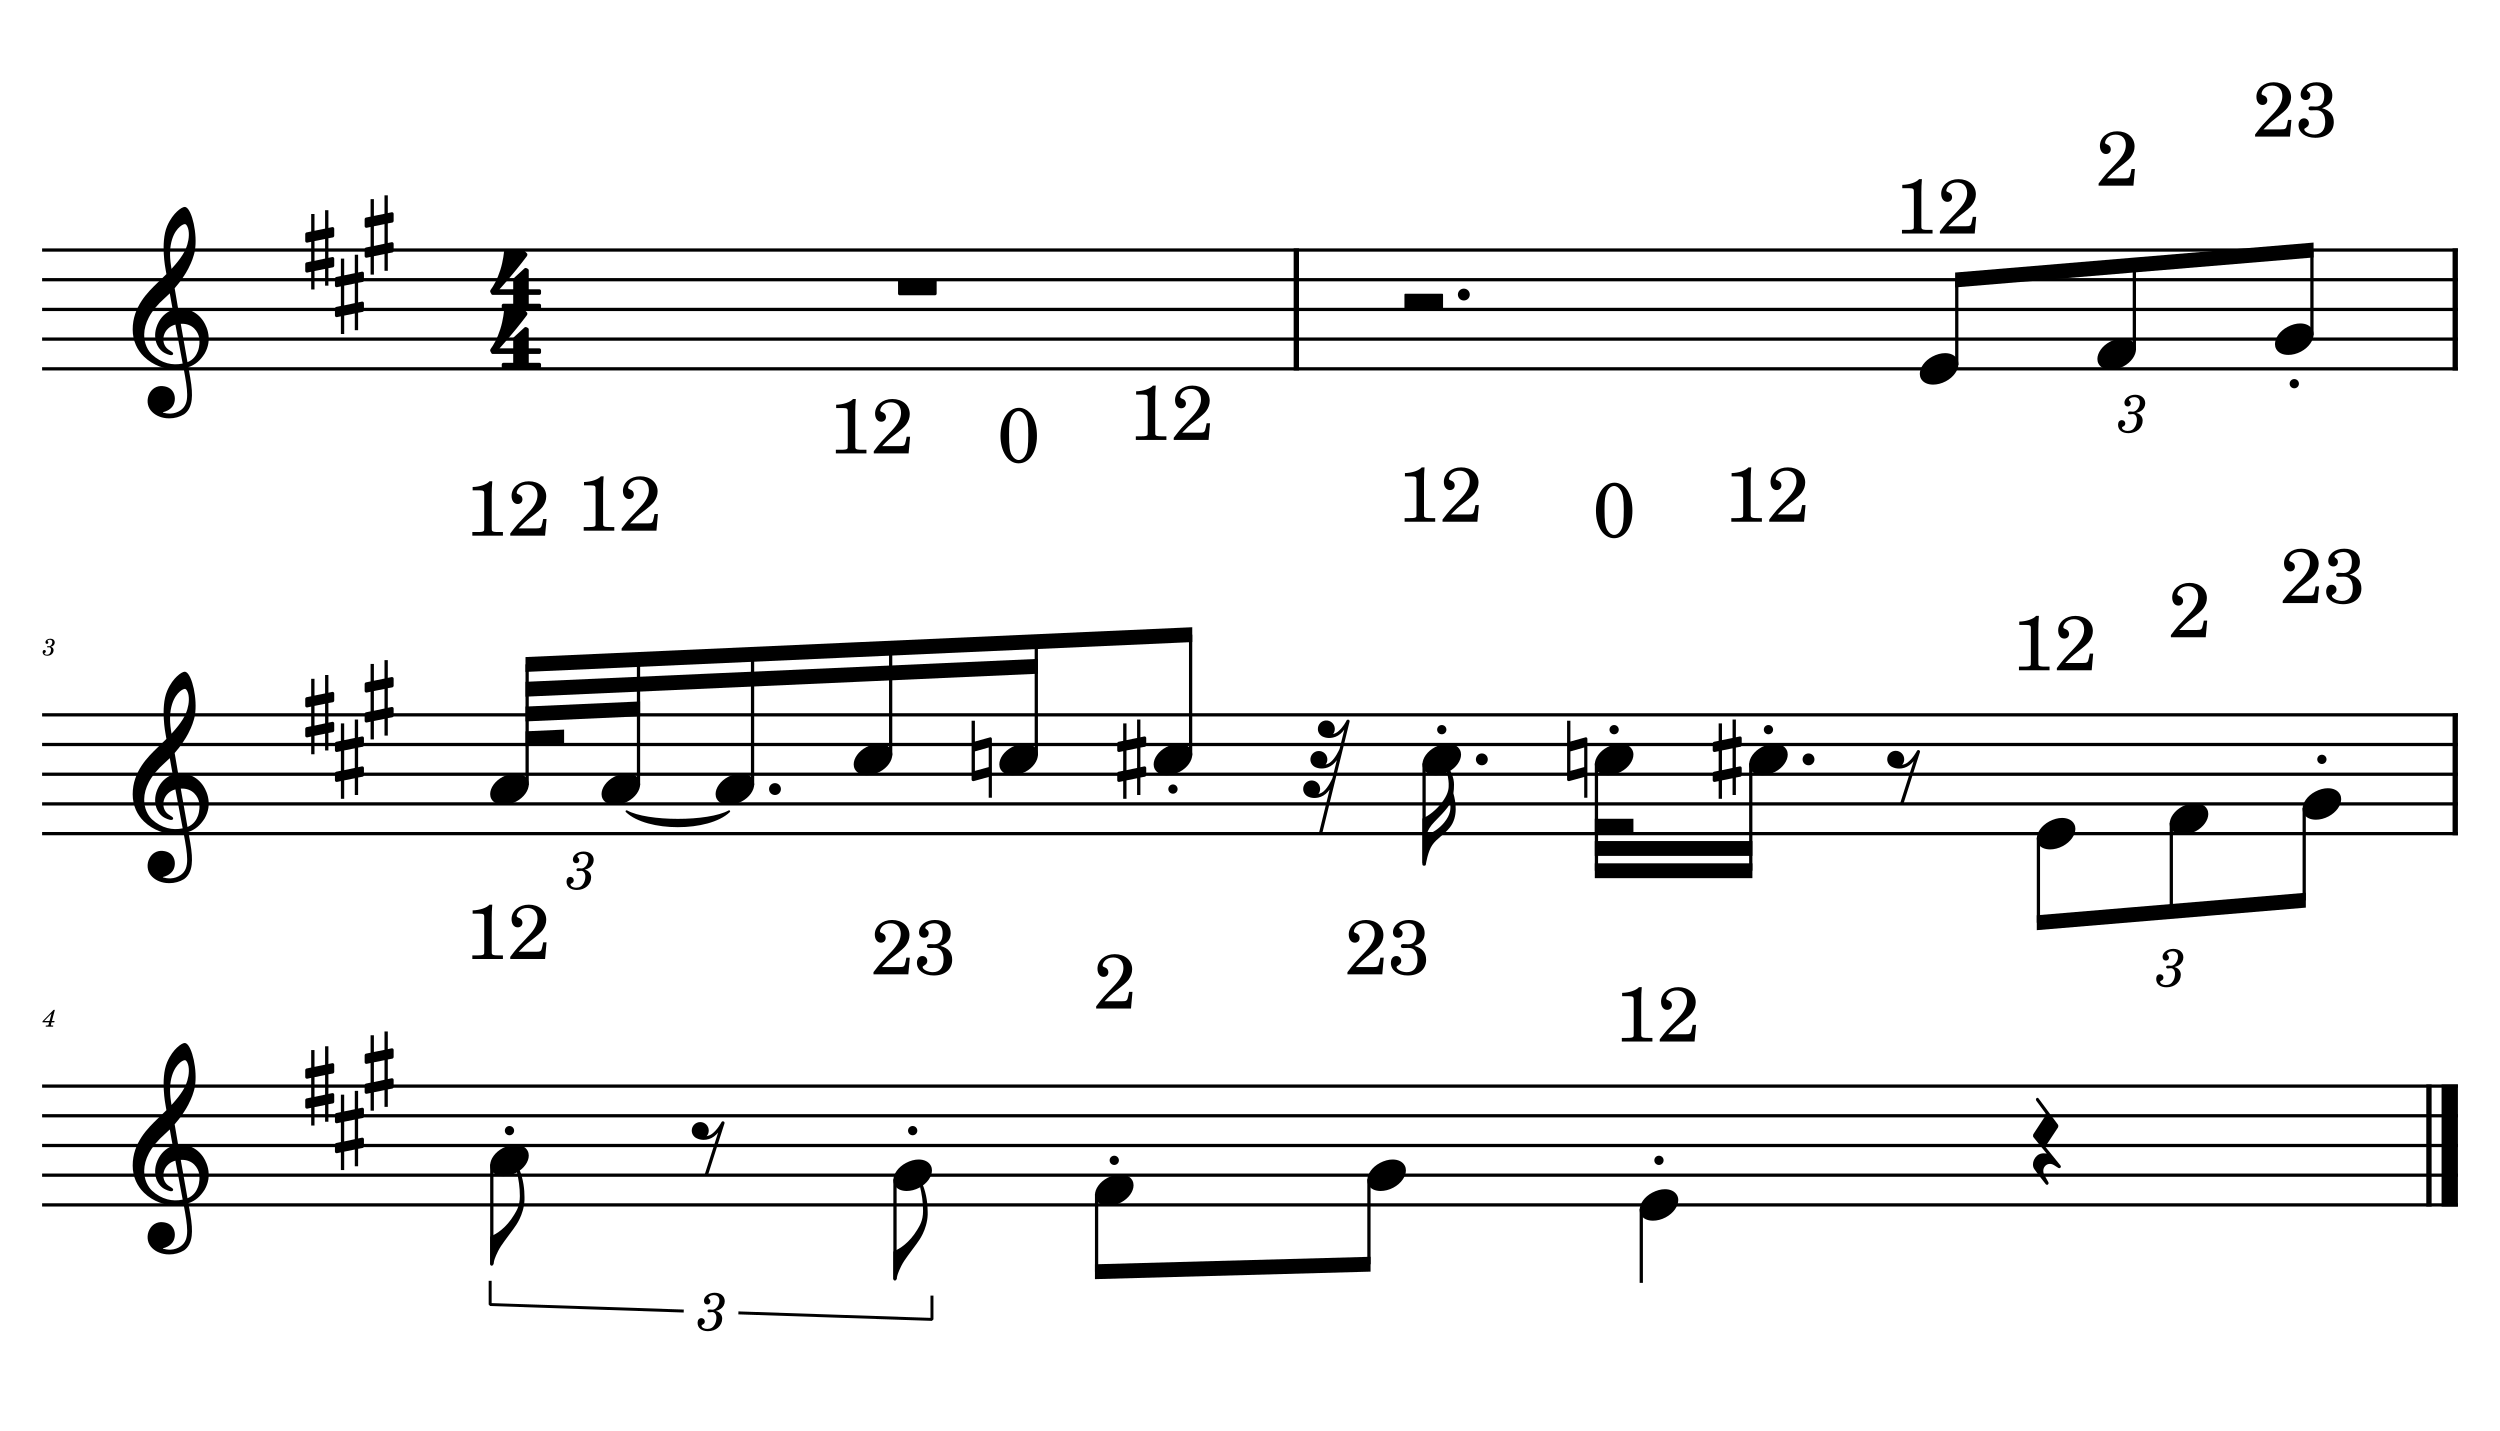 <?xml version="1.0" encoding="UTF-8" standalone="no"?>
<svg width="4208.47px" height="2409.45px" viewBox="0 0 4208.47 2409.45"
 xmlns="http://www.w3.org/2000/svg" xmlns:xlink="http://www.w3.org/1999/xlink" version="1.2" baseProfile="tiny">
<title>PETE PIRATA</title>
<desc>Generated by MuseScore 3.6.2</desc>
<polyline class="StaffLines" fill="none" stroke="#000000" stroke-width="5.50" stroke-linejoin="bevel" points="70.866,420.866 4137.61,420.866"/>
<polyline class="StaffLines" fill="none" stroke="#000000" stroke-width="5.50" stroke-linejoin="bevel" points="70.866,470.866 4137.61,470.866"/>
<polyline class="StaffLines" fill="none" stroke="#000000" stroke-width="5.50" stroke-linejoin="bevel" points="70.866,520.866 4137.61,520.866"/>
<polyline class="StaffLines" fill="none" stroke="#000000" stroke-width="5.50" stroke-linejoin="bevel" points="70.866,570.866 4137.61,570.866"/>
<polyline class="StaffLines" fill="none" stroke="#000000" stroke-width="5.50" stroke-linejoin="bevel" points="70.866,620.866 4137.61,620.866"/>
<polyline class="StaffLines" fill="none" stroke="#000000" stroke-width="5.50" stroke-linejoin="bevel" points="70.866,1203.3 4137.61,1203.3"/>
<polyline class="StaffLines" fill="none" stroke="#000000" stroke-width="5.50" stroke-linejoin="bevel" points="70.866,1253.3 4137.61,1253.3"/>
<polyline class="StaffLines" fill="none" stroke="#000000" stroke-width="5.50" stroke-linejoin="bevel" points="70.866,1303.3 4137.61,1303.3"/>
<polyline class="StaffLines" fill="none" stroke="#000000" stroke-width="5.50" stroke-linejoin="bevel" points="70.866,1353.3 4137.61,1353.3"/>
<polyline class="StaffLines" fill="none" stroke="#000000" stroke-width="5.50" stroke-linejoin="bevel" points="70.866,1403.3 4137.61,1403.3"/>
<polyline class="StaffLines" fill="none" stroke="#000000" stroke-width="5.50" stroke-linejoin="bevel" points="70.866,1828.3 4137.61,1828.3"/>
<polyline class="StaffLines" fill="none" stroke="#000000" stroke-width="5.50" stroke-linejoin="bevel" points="70.866,1878.3 4137.61,1878.3"/>
<polyline class="StaffLines" fill="none" stroke="#000000" stroke-width="5.50" stroke-linejoin="bevel" points="70.866,1928.3 4137.61,1928.3"/>
<polyline class="StaffLines" fill="none" stroke="#000000" stroke-width="5.50" stroke-linejoin="bevel" points="70.866,1978.3 4137.61,1978.3"/>
<polyline class="StaffLines" fill="none" stroke="#000000" stroke-width="5.50" stroke-linejoin="bevel" points="70.866,2028.3 4137.61,2028.3"/>
<path class="MeasureNumber" d="M85.46,1088.74 C87.35,1088.14 88.1,1087.81 89.069,1087.17 C90.944,1085.94 92.1,1083.74 92.1,1081.5 C92.1,1077.7 89.069,1075.14 84.585,1075.14 C80.225,1075.14 76.538,1077.86 76.538,1081.14 C76.538,1082.78 77.538,1083.91 79.069,1083.91 C80.382,1083.91 81.35,1082.94 81.35,1081.63 C81.35,1080.94 81.147,1080.45 80.507,1079.83 C80.1,1079.45 79.944,1079.19 79.944,1078.91 C79.944,1077.94 81.944,1076.94 83.819,1076.94 C86.507,1076.94 88.1,1078.42 88.1,1080.91 C88.1,1084.45 85.585,1087.81 82.897,1087.81 C82.788,1087.81 82.428,1087.78 81.991,1087.74 C80.819,1087.66 80.819,1087.66 80.585,1087.66 C79.71,1087.66 79.225,1088.06 79.225,1088.78 C79.225,1089.42 79.663,1089.81 80.382,1089.81 C80.585,1089.81 80.866,1089.78 81.178,1089.74 C81.741,1089.63 82.35,1089.58 82.71,1089.58 C84.585,1089.58 85.866,1091.27 85.866,1093.74 C85.866,1095.66 85.428,1097.5 84.538,1099.02 C83.35,1101.17 81.507,1102.22 78.897,1102.22 C76.663,1102.22 74.741,1101.09 74.741,1099.81 C74.741,1099.38 74.913,1099.22 75.538,1098.94 C76.71,1098.42 77.178,1097.7 77.178,1096.63 C77.178,1095.22 76.069,1094.14 74.632,1094.14 C72.913,1094.14 71.788,1095.5 71.788,1097.58 C71.788,1101.45 74.741,1103.89 79.538,1103.89 C85.585,1103.89 90.178,1099.86 90.178,1094.5 C90.178,1093.06 89.741,1091.81 88.897,1090.81 C88.022,1089.78 87.225,1089.3 85.46,1088.74"/>
<path class="MeasureNumber" d="M92.35,1699.99 L90.178,1699.99 L71.553,1719.27 L71.553,1720.94 L82.819,1720.94 L82.178,1723.38 C81.663,1725.38 81.632,1725.5 81.257,1725.86 C80.866,1726.25 80.022,1726.42 77.897,1726.42 L77.178,1726.42 L76.944,1728.3 L89.382,1728.3 L89.585,1726.42 L88.866,1726.42 C86.225,1726.42 85.663,1726.22 85.663,1725.34 C85.663,1725.02 85.741,1724.63 86.069,1723.38 L86.741,1720.94 L91.303,1720.94 L91.897,1718.78 L87.303,1718.78 L92.35,1699.99 M83.428,1718.78 L74.46,1718.78 L86.819,1706.06 L83.428,1718.78 "/>
<path class="TieSegment" stroke="#000000" stroke-width="3.50" stroke-linecap="round" stroke-linejoin="round" fill-rule="evenodd" d="M1054.86,1365.8 C1089.36,1385.02 1192.86,1385.02 1227.36,1365.8 C1192.86,1399.02 1089.36,1399.02 1054.86,1365.8"/>
<polyline class="BarLine" stroke="#000000" stroke-width="9.00" stroke-linejoin="bevel" points="2182.22,418.116 2182.22,623.616"/>
<polyline class="BarLine" stroke="#000000" stroke-width="9.00" stroke-linejoin="bevel" points="4133.11,418.116 4133.11,623.616"/>
<polyline class="BarLine" stroke="#000000" stroke-width="9.00" stroke-linejoin="bevel" points="4133.11,1200.55 4133.11,1406.05"/>
<polyline class="BarLine" stroke="#000000" stroke-width="9.00" stroke-linejoin="bevel" points="4088.86,1825.55 4088.86,2031.05"/>
<polyline class="BarLine" stroke="#000000" stroke-width="27.50" stroke-linejoin="bevel" points="4123.86,1825.55 4123.86,2031.05"/>
<path class="Accidental" transform="matrix(2,0,0,2,1635.57,1278.3)" d="M16.594,-18.297 C16.406,-18.5 16.094,-18.594 15.797,-18.594 C15.703,-18.594 15.5,-18.5 15.406,-18.5 L2.797,-15 L2.797,-32.5 L0,-32.5 L0,17 C0,17.797 0.594,18.297 1.406,18.297 L1.797,18.297 L14.406,14.797 L14.406,32.297 L17.094,32.297 L17.094,-17.203 C17.094,-17.594 16.906,-18.094 16.594,-18.297 M14.406,6.5 L2.797,9.703 L2.797,-6.703 L14.406,-10 L14.406,6.5 "/>
<path class="Accidental" transform="matrix(2,0,0,2,1880.74,1278.3)" d="M23.297,-10.594 C23.906,-10.703 24.406,-11.406 24.406,-12 L24.406,-17.906 C24.406,-18.703 23.797,-19.297 23,-19.297 L22.797,-19.297 L19.5,-18.594 L19.5,-33.5 L16.703,-33.5 L16.703,-18 L7.797,-16.203 L7.797,-30.297 L5,-30.297 L5,-15.594 L1.094,-14.797 C0.5,-14.703 0,-14 0,-13.406 L0,-13.203 L0,-7.406 L0,-7.594 C0,-6.797 0.594,-6.203 1.406,-6.203 L1.703,-6.203 L5,-6.906 L5,9.594 L1.094,10.406 C0.5,10.5 0,11.203 0,11.797 L0,17.594 C0,18.406 0.594,19 1.406,19 L1.703,19 L5,18.297 L5,33.203 L7.797,33.203 L7.797,17.703 L16.703,15.906 L16.703,30 L19.5,30 L19.5,15.297 L23.297,14.594 C23.906,14.5 24.406,13.797 24.406,13.203 L24.406,7.297 C24.406,6.5 23.797,5.906 23,5.906 L22.797,5.906 L19.5,6.594 L19.5,-9.906 L23.297,-10.594 M7.797,9.094 L7.797,-7.5 L16.703,-9.297 L16.703,7.203 L7.797,9.094 "/>
<path class="Accidental" transform="matrix(2,0,0,2,2638,1278.3)" d="M16.594,-18.297 C16.406,-18.5 16.094,-18.594 15.797,-18.594 C15.703,-18.594 15.5,-18.5 15.406,-18.5 L2.797,-15 L2.797,-32.5 L0,-32.5 L0,17 C0,17.797 0.594,18.297 1.406,18.297 L1.797,18.297 L14.406,14.797 L14.406,32.297 L17.094,32.297 L17.094,-17.203 C17.094,-17.594 16.906,-18.094 16.594,-18.297 M14.406,6.5 L2.797,9.703 L2.797,-6.703 L14.406,-10 L14.406,6.5 "/>
<path class="Accidental" transform="matrix(2,0,0,2,2883.17,1278.3)" d="M23.297,-10.594 C23.906,-10.703 24.406,-11.406 24.406,-12 L24.406,-17.906 C24.406,-18.703 23.797,-19.297 23,-19.297 L22.797,-19.297 L19.5,-18.594 L19.5,-33.5 L16.703,-33.5 L16.703,-18 L7.797,-16.203 L7.797,-30.297 L5,-30.297 L5,-15.594 L1.094,-14.797 C0.5,-14.703 0,-14 0,-13.406 L0,-13.203 L0,-7.406 L0,-7.594 C0,-6.797 0.594,-6.203 1.406,-6.203 L1.703,-6.203 L5,-6.906 L5,9.594 L1.094,10.406 C0.5,10.5 0,11.203 0,11.797 L0,17.594 C0,18.406 0.594,19 1.406,19 L1.703,19 L5,18.297 L5,33.203 L7.797,33.203 L7.797,17.703 L16.703,15.906 L16.703,30 L19.5,30 L19.5,15.297 L23.297,14.594 C23.906,14.5 24.406,13.797 24.406,13.203 L24.406,7.297 C24.406,6.5 23.797,5.906 23,5.906 L22.797,5.906 L19.5,6.594 L19.5,-9.906 L23.297,-10.594 M7.797,9.094 L7.797,-7.5 L16.703,-9.297 L16.703,7.203 L7.797,9.094 "/>
<polyline class="Stem" stroke="#000000" stroke-width="5.50" stroke-linejoin="bevel" points="3293.99,614.466 3293.99,470.866"/>
<polyline class="Stem" stroke="#000000" stroke-width="5.50" stroke-linejoin="bevel" points="3592.94,589.466 3592.94,445.866"/>
<polyline class="Stem" stroke="#000000" stroke-width="5.50" stroke-linejoin="bevel" points="3891.89,564.466 3891.89,420.866"/>
<polyline class="Stem" stroke="#000000" stroke-width="5.50" stroke-linejoin="bevel" points="887.367,1321.9 887.367,1118.37"/>
<polyline class="Stem" stroke="#000000" stroke-width="5.50" stroke-linejoin="bevel" points="1074.85,1321.9 1074.85,1109.97"/>
<polyline class="Stem" stroke="#000000" stroke-width="5.50" stroke-linejoin="bevel" points="1266.85,1321.9 1266.85,1101.38"/>
<polyline class="Stem" stroke="#000000" stroke-width="5.50" stroke-linejoin="bevel" points="1499.32,1271.9 1499.32,1090.97"/>
<polyline class="Stem" stroke="#000000" stroke-width="5.50" stroke-linejoin="bevel" points="1744.49,1271.9 1744.49,1080"/>
<polyline class="Stem" stroke="#000000" stroke-width="5.50" stroke-linejoin="bevel" points="2004.27,1271.9 2004.27,1068.37"/>
<polyline class="Stem" stroke="#000000" stroke-width="5.50" stroke-linejoin="bevel" points="2397.28,1285.02 2397.28,1453.3"/>
<polyline class="Stem" stroke="#000000" stroke-width="5.50" stroke-linejoin="bevel" points="2687.43,1285.02 2687.43,1465.8"/>
<polyline class="Stem" stroke="#000000" stroke-width="5.50" stroke-linejoin="bevel" points="2947.21,1285.02 2947.21,1465.8"/>
<polyline class="Stem" stroke="#000000" stroke-width="5.50" stroke-linejoin="bevel" points="3431.44,1410.02 3431.44,1553.3"/>
<polyline class="Stem" stroke="#000000" stroke-width="5.50" stroke-linejoin="bevel" points="3655.16,1385.02 3655.16,1534.55"/>
<polyline class="Stem" stroke="#000000" stroke-width="5.50" stroke-linejoin="bevel" points="3878.87,1360.02 3878.87,1515.8"/>
<polyline class="Stem" stroke="#000000" stroke-width="5.50" stroke-linejoin="bevel" points="827.882,1960.02 827.882,2128.3"/>
<polyline class="Stem" stroke="#000000" stroke-width="5.50" stroke-linejoin="bevel" points="1506.61,1985.02 1506.61,2153.3"/>
<polyline class="Stem" stroke="#000000" stroke-width="5.50" stroke-linejoin="bevel" points="1845.97,2010.02 1845.97,2140.8"/>
<polyline class="Stem" stroke="#000000" stroke-width="5.50" stroke-linejoin="bevel" points="2304.45,1985.02 2304.45,2128.3"/>
<polyline class="Stem" stroke="#000000" stroke-width="5.50" stroke-linejoin="bevel" points="2762.92,2035.02 2762.92,2159.55"/>
<path class="Note" transform="matrix(2,0,0,2,3231.76,620.866)" d="M31.5,-8.094 C29.703,-11.406 25.906,-13.203 21.297,-13.203 C17.906,-13.203 14.203,-12.203 10.594,-10.297 C4,-6.797 0,-0.906 0,4.203 C0,5.594 0.297,7 1,8.297 C2.797,11.594 6.594,13.297 11.203,13.297 C14.594,13.297 18.297,12.406 21.906,10.5 C28.5,7 32.5,1.094 32.5,-4 C32.5,-5.406 32.203,-6.797 31.5,-8.094"/>
<path class="Note" transform="matrix(2,0,0,2,3530.71,595.866)" d="M31.5,-8.094 C29.703,-11.406 25.906,-13.203 21.297,-13.203 C17.906,-13.203 14.203,-12.203 10.594,-10.297 C4,-6.797 0,-0.906 0,4.203 C0,5.594 0.297,7 1,8.297 C2.797,11.594 6.594,13.297 11.203,13.297 C14.594,13.297 18.297,12.406 21.906,10.5 C28.5,7 32.5,1.094 32.5,-4 C32.5,-5.406 32.203,-6.797 31.5,-8.094"/>
<path class="Note" transform="matrix(2,0,0,2,3829.66,570.866)" d="M31.5,-8.094 C29.703,-11.406 25.906,-13.203 21.297,-13.203 C17.906,-13.203 14.203,-12.203 10.594,-10.297 C4,-6.797 0,-0.906 0,4.203 C0,5.594 0.297,7 1,8.297 C2.797,11.594 6.594,13.297 11.203,13.297 C14.594,13.297 18.297,12.406 21.906,10.5 C28.5,7 32.5,1.094 32.5,-4 C32.5,-5.406 32.203,-6.797 31.5,-8.094"/>
<path class="Note" transform="matrix(2,0,0,2,825.132,1328.3)" d="M31.5,-8.094 C29.703,-11.406 25.906,-13.203 21.297,-13.203 C17.906,-13.203 14.203,-12.203 10.594,-10.297 C4,-6.797 0,-0.906 0,4.203 C0,5.594 0.297,7 1,8.297 C2.797,11.594 6.594,13.297 11.203,13.297 C14.594,13.297 18.297,12.406 21.906,10.5 C28.5,7 32.5,1.094 32.5,-4 C32.5,-5.406 32.203,-6.797 31.5,-8.094"/>
<path class="Note" transform="matrix(2,0,0,2,1012.62,1328.3)" d="M31.5,-8.094 C29.703,-11.406 25.906,-13.203 21.297,-13.203 C17.906,-13.203 14.203,-12.203 10.594,-10.297 C4,-6.797 0,-0.906 0,4.203 C0,5.594 0.297,7 1,8.297 C2.797,11.594 6.594,13.297 11.203,13.297 C14.594,13.297 18.297,12.406 21.906,10.5 C28.5,7 32.5,1.094 32.5,-4 C32.5,-5.406 32.203,-6.797 31.5,-8.094"/>
<path class="Note" transform="matrix(2,0,0,2,1204.61,1328.3)" d="M31.5,-8.094 C29.703,-11.406 25.906,-13.203 21.297,-13.203 C17.906,-13.203 14.203,-12.203 10.594,-10.297 C4,-6.797 0,-0.906 0,4.203 C0,5.594 0.297,7 1,8.297 C2.797,11.594 6.594,13.297 11.203,13.297 C14.594,13.297 18.297,12.406 21.906,10.5 C28.5,7 32.5,1.094 32.5,-4 C32.5,-5.406 32.203,-6.797 31.5,-8.094"/>
<path class="Note" transform="matrix(2,0,0,2,1437.08,1278.3)" d="M31.5,-8.094 C29.703,-11.406 25.906,-13.203 21.297,-13.203 C17.906,-13.203 14.203,-12.203 10.594,-10.297 C4,-6.797 0,-0.906 0,4.203 C0,5.594 0.297,7 1,8.297 C2.797,11.594 6.594,13.297 11.203,13.297 C14.594,13.297 18.297,12.406 21.906,10.5 C28.5,7 32.5,1.094 32.5,-4 C32.5,-5.406 32.203,-6.797 31.5,-8.094"/>
<path class="Note" transform="matrix(2,0,0,2,1682.25,1278.3)" d="M31.5,-8.094 C29.703,-11.406 25.906,-13.203 21.297,-13.203 C17.906,-13.203 14.203,-12.203 10.594,-10.297 C4,-6.797 0,-0.906 0,4.203 C0,5.594 0.297,7 1,8.297 C2.797,11.594 6.594,13.297 11.203,13.297 C14.594,13.297 18.297,12.406 21.906,10.5 C28.5,7 32.5,1.094 32.5,-4 C32.5,-5.406 32.203,-6.797 31.5,-8.094"/>
<path class="Note" transform="matrix(2,0,0,2,1942.03,1278.3)" d="M31.5,-8.094 C29.703,-11.406 25.906,-13.203 21.297,-13.203 C17.906,-13.203 14.203,-12.203 10.594,-10.297 C4,-6.797 0,-0.906 0,4.203 C0,5.594 0.297,7 1,8.297 C2.797,11.594 6.594,13.297 11.203,13.297 C14.594,13.297 18.297,12.406 21.906,10.5 C28.5,7 32.5,1.094 32.5,-4 C32.5,-5.406 32.203,-6.797 31.5,-8.094"/>
<path class="Note" transform="matrix(2,0,0,2,2394.53,1278.3)" d="M31.5,-8.094 C29.703,-11.406 25.906,-13.203 21.297,-13.203 C17.906,-13.203 14.203,-12.203 10.594,-10.297 C4,-6.797 0,-0.906 0,4.203 C0,5.594 0.297,7 1,8.297 C2.797,11.594 6.594,13.297 11.203,13.297 C14.594,13.297 18.297,12.406 21.906,10.5 C28.5,7 32.5,1.094 32.5,-4 C32.5,-5.406 32.203,-6.797 31.5,-8.094"/>
<path class="Note" transform="matrix(2,0,0,2,2684.68,1278.3)" d="M31.5,-8.094 C29.703,-11.406 25.906,-13.203 21.297,-13.203 C17.906,-13.203 14.203,-12.203 10.594,-10.297 C4,-6.797 0,-0.906 0,4.203 C0,5.594 0.297,7 1,8.297 C2.797,11.594 6.594,13.297 11.203,13.297 C14.594,13.297 18.297,12.406 21.906,10.5 C28.5,7 32.5,1.094 32.5,-4 C32.5,-5.406 32.203,-6.797 31.5,-8.094"/>
<path class="Note" transform="matrix(2,0,0,2,2944.46,1278.3)" d="M31.5,-8.094 C29.703,-11.406 25.906,-13.203 21.297,-13.203 C17.906,-13.203 14.203,-12.203 10.594,-10.297 C4,-6.797 0,-0.906 0,4.203 C0,5.594 0.297,7 1,8.297 C2.797,11.594 6.594,13.297 11.203,13.297 C14.594,13.297 18.297,12.406 21.906,10.5 C28.5,7 32.5,1.094 32.5,-4 C32.5,-5.406 32.203,-6.797 31.5,-8.094"/>
<path class="Note" transform="matrix(2,0,0,2,3428.69,1403.3)" d="M31.5,-8.094 C29.703,-11.406 25.906,-13.203 21.297,-13.203 C17.906,-13.203 14.203,-12.203 10.594,-10.297 C4,-6.797 0,-0.906 0,4.203 C0,5.594 0.297,7 1,8.297 C2.797,11.594 6.594,13.297 11.203,13.297 C14.594,13.297 18.297,12.406 21.906,10.5 C28.5,7 32.5,1.094 32.5,-4 C32.5,-5.406 32.203,-6.797 31.5,-8.094"/>
<path class="Note" transform="matrix(2,0,0,2,3652.41,1378.3)" d="M31.5,-8.094 C29.703,-11.406 25.906,-13.203 21.297,-13.203 C17.906,-13.203 14.203,-12.203 10.594,-10.297 C4,-6.797 0,-0.906 0,4.203 C0,5.594 0.297,7 1,8.297 C2.797,11.594 6.594,13.297 11.203,13.297 C14.594,13.297 18.297,12.406 21.906,10.5 C28.5,7 32.5,1.094 32.5,-4 C32.5,-5.406 32.203,-6.797 31.5,-8.094"/>
<path class="Note" transform="matrix(2,0,0,2,3876.12,1353.3)" d="M31.5,-8.094 C29.703,-11.406 25.906,-13.203 21.297,-13.203 C17.906,-13.203 14.203,-12.203 10.594,-10.297 C4,-6.797 0,-0.906 0,4.203 C0,5.594 0.297,7 1,8.297 C2.797,11.594 6.594,13.297 11.203,13.297 C14.594,13.297 18.297,12.406 21.906,10.5 C28.5,7 32.5,1.094 32.5,-4 C32.5,-5.406 32.203,-6.797 31.5,-8.094"/>
<path class="Note" transform="matrix(2,0,0,2,825.132,1953.3)" d="M31.5,-8.094 C29.703,-11.406 25.906,-13.203 21.297,-13.203 C17.906,-13.203 14.203,-12.203 10.594,-10.297 C4,-6.797 0,-0.906 0,4.203 C0,5.594 0.297,7 1,8.297 C2.797,11.594 6.594,13.297 11.203,13.297 C14.594,13.297 18.297,12.406 21.906,10.5 C28.5,7 32.5,1.094 32.5,-4 C32.5,-5.406 32.203,-6.797 31.5,-8.094"/>
<path class="Note" transform="matrix(2,0,0,2,1503.86,1978.3)" d="M31.5,-8.094 C29.703,-11.406 25.906,-13.203 21.297,-13.203 C17.906,-13.203 14.203,-12.203 10.594,-10.297 C4,-6.797 0,-0.906 0,4.203 C0,5.594 0.297,7 1,8.297 C2.797,11.594 6.594,13.297 11.203,13.297 C14.594,13.297 18.297,12.406 21.906,10.5 C28.5,7 32.5,1.094 32.5,-4 C32.5,-5.406 32.203,-6.797 31.5,-8.094"/>
<path class="Note" transform="matrix(2,0,0,2,1843.22,2003.3)" d="M31.5,-8.094 C29.703,-11.406 25.906,-13.203 21.297,-13.203 C17.906,-13.203 14.203,-12.203 10.594,-10.297 C4,-6.797 0,-0.906 0,4.203 C0,5.594 0.297,7 1,8.297 C2.797,11.594 6.594,13.297 11.203,13.297 C14.594,13.297 18.297,12.406 21.906,10.5 C28.5,7 32.5,1.094 32.5,-4 C32.5,-5.406 32.203,-6.797 31.5,-8.094"/>
<path class="Note" transform="matrix(2,0,0,2,2301.7,1978.3)" d="M31.5,-8.094 C29.703,-11.406 25.906,-13.203 21.297,-13.203 C17.906,-13.203 14.203,-12.203 10.594,-10.297 C4,-6.797 0,-0.906 0,4.203 C0,5.594 0.297,7 1,8.297 C2.797,11.594 6.594,13.297 11.203,13.297 C14.594,13.297 18.297,12.406 21.906,10.5 C28.5,7 32.5,1.094 32.5,-4 C32.5,-5.406 32.203,-6.797 31.5,-8.094"/>
<path class="Note" transform="matrix(2,0,0,2,2760.17,2028.3)" d="M31.5,-8.094 C29.703,-11.406 25.906,-13.203 21.297,-13.203 C17.906,-13.203 14.203,-12.203 10.594,-10.297 C4,-6.797 0,-0.906 0,4.203 C0,5.594 0.297,7 1,8.297 C2.797,11.594 6.594,13.297 11.203,13.297 C14.594,13.297 18.297,12.406 21.906,10.5 C28.5,7 32.5,1.094 32.5,-4 C32.5,-5.406 32.203,-6.797 31.5,-8.094"/>
<path class="Clef" transform="matrix(2,0,0,2,223.366,570.866)" d="M63.359,-5.922 C62.125,-11.344 59.484,-15.172 58.703,-16.203 C55.516,-20.484 51.5,-23.328 46.812,-24.688 C43.703,-25.562 40.703,-25.688 38.281,-25.5 C37.234,-31.516 36.234,-37.391 35.328,-42.844 C40.781,-49.016 44.406,-54.812 46.688,-59.109 C50.156,-65.688 51.297,-70.266 51.359,-70.469 C53.078,-75.688 53.438,-83.391 52.328,-91.594 C51.328,-99.141 49.234,-105.859 46.875,-109.109 C45.859,-110.531 44.797,-111.266 43.766,-111.266 C42.547,-111.266 40.031,-110.031 37.141,-107.25 C34.844,-105.063 31.578,-101.172 29.016,-95.156 C26.016,-88.094 25.797,-78.609 26.156,-71.891 C26.531,-64.609 27.641,-58.922 27.656,-58.875 C27.672,-58.781 27.938,-57.281 28.375,-54.719 C28.156,-54.484 27.906,-54.266 27.656,-54.016 C26.625,-53.016 25.438,-51.891 24.047,-50.5 C23.188,-49.641 22.234,-48.734 21.234,-47.766 C12.797,-39.625 0,-27.297 0,-8.141 C0,-3.438 0.906,0.984 2.688,5 C4.266,8.594 6.562,11.875 9.5,14.75 C17.234,22.312 27.828,25.516 34.875,25.359 C37.828,25.281 40.469,25.047 42.859,24.594 C44.688,34.203 45.828,41.234 45.859,46.578 C45.906,53.094 44.25,57.078 40.359,59.844 C37.922,61.578 35.109,62.531 32.016,62.672 C29.422,62.797 27.156,62.328 25.734,61.922 L25.719,61.922 C25.719,61.922 25.438,61.828 25.422,61.641 C25.406,61.453 25.766,61.406 25.766,61.406 L25.797,61.406 C27.719,60.969 31.281,59.734 33.641,56.438 C35.438,53.906 36.312,49.281 34.469,45.344 C33.359,42.953 30.859,40 25.234,39.547 C22.734,39.344 20.469,39.859 18.469,41.062 C16.656,42.141 15.156,43.781 14.109,45.781 C11.656,50.484 12.109,56.219 15.234,60.062 C18.203,63.688 22.812,66 28.25,66.578 C29.109,66.672 29.953,66.703 30.797,66.703 C35.234,66.703 39.625,65.5 43.203,63.297 C46.859,60.719 48.984,56.734 49.656,51.109 C50.219,46.469 49.828,40.547 48.438,32.469 C48.078,30.375 47.531,27.344 46.875,23.594 C52.625,21.672 56.781,18.094 60.547,12.234 C63.844,6.5 64.781,0.391 63.359,-5.922 M29.141,20.297 C24.5,19.078 20.062,16.578 16.312,13.062 C15,11.844 13.125,9.672 11.656,6.281 C10.297,3.109 9.625,-0.328 9.688,-3.906 C9.75,-8.609 11.062,-13.438 13.562,-18.219 C16.484,-23.797 21.047,-29.328 27.109,-34.656 C28.562,-35.938 29.938,-37.219 31.219,-38.5 C31.984,-34.234 32.812,-29.547 33.688,-24.672 C29.844,-23.406 25.094,-20.25 21.984,-14.594 C18.438,-8.031 18.578,-2.5 19.312,0.984 C20.25,5.438 22.781,9.203 26.234,11.297 C27.172,11.859 31.297,13.984 33.141,13.406 C33.516,13.297 33.781,13.062 33.922,12.734 C34.438,11.562 33.406,10.922 31.859,9.969 C31.25,9.594 30.578,9.172 29.859,8.641 C26.531,6.156 25.078,1.703 26.156,-2.688 C26.734,-5.078 28.016,-7.25 29.859,-8.953 C31.516,-10.5 33.562,-11.594 35.938,-12.234 C37.984,-0.984 40.047,10.172 41.688,18.531 C41.812,19.219 41.953,19.891 42.078,20.562 C37.703,21.5 33.359,21.406 29.141,20.297 M40.469,-12.906 C50.812,-13.375 55.078,-5.938 55.969,-1.109 C56.438,1.438 56.438,5.875 54.891,10.094 C53.719,13.266 51.266,17.344 46.125,19.406 C46.062,18.984 45.984,18.547 45.906,18.125 C44.359,9.344 42.422,-1.656 40.469,-12.906 M33.141,-83.859 C34.922,-89.594 37.656,-92.844 39.656,-94.578 C41.406,-96.094 43.047,-96.812 43.969,-96.812 C44.109,-96.812 44.234,-96.781 44.328,-96.75 C44.797,-96.609 45.328,-96.047 45.797,-95.172 C48.109,-90.891 47.359,-84.172 46.016,-79.734 C44.391,-74.328 41.469,-68.719 32.672,-59.109 C32.5,-60.219 32.344,-61.266 32.188,-62.25 C30.938,-70.531 31.266,-77.812 33.141,-83.859"/>
<path class="Clef" transform="matrix(2,0,0,2,223.366,1353.3)" d="M63.359,-5.922 C62.125,-11.344 59.484,-15.172 58.703,-16.203 C55.516,-20.484 51.5,-23.328 46.812,-24.688 C43.703,-25.562 40.703,-25.688 38.281,-25.5 C37.234,-31.516 36.234,-37.391 35.328,-42.844 C40.781,-49.016 44.406,-54.812 46.688,-59.109 C50.156,-65.688 51.297,-70.266 51.359,-70.469 C53.078,-75.688 53.438,-83.391 52.328,-91.594 C51.328,-99.141 49.234,-105.859 46.875,-109.109 C45.859,-110.531 44.797,-111.266 43.766,-111.266 C42.547,-111.266 40.031,-110.031 37.141,-107.25 C34.844,-105.063 31.578,-101.172 29.016,-95.156 C26.016,-88.094 25.797,-78.609 26.156,-71.891 C26.531,-64.609 27.641,-58.922 27.656,-58.875 C27.672,-58.781 27.938,-57.281 28.375,-54.719 C28.156,-54.484 27.906,-54.266 27.656,-54.016 C26.625,-53.016 25.438,-51.891 24.047,-50.5 C23.188,-49.641 22.234,-48.734 21.234,-47.766 C12.797,-39.625 0,-27.297 0,-8.141 C0,-3.438 0.906,0.984 2.688,5 C4.266,8.594 6.562,11.875 9.5,14.75 C17.234,22.312 27.828,25.516 34.875,25.359 C37.828,25.281 40.469,25.047 42.859,24.594 C44.688,34.203 45.828,41.234 45.859,46.578 C45.906,53.094 44.25,57.078 40.359,59.844 C37.922,61.578 35.109,62.531 32.016,62.672 C29.422,62.797 27.156,62.328 25.734,61.922 L25.719,61.922 C25.719,61.922 25.438,61.828 25.422,61.641 C25.406,61.453 25.766,61.406 25.766,61.406 L25.797,61.406 C27.719,60.969 31.281,59.734 33.641,56.438 C35.438,53.906 36.312,49.281 34.469,45.344 C33.359,42.953 30.859,40 25.234,39.547 C22.734,39.344 20.469,39.859 18.469,41.062 C16.656,42.141 15.156,43.781 14.109,45.781 C11.656,50.484 12.109,56.219 15.234,60.062 C18.203,63.688 22.812,66 28.25,66.578 C29.109,66.672 29.953,66.703 30.797,66.703 C35.234,66.703 39.625,65.5 43.203,63.297 C46.859,60.719 48.984,56.734 49.656,51.109 C50.219,46.469 49.828,40.547 48.438,32.469 C48.078,30.375 47.531,27.344 46.875,23.594 C52.625,21.672 56.781,18.094 60.547,12.234 C63.844,6.5 64.781,0.391 63.359,-5.922 M29.141,20.297 C24.5,19.078 20.062,16.578 16.312,13.062 C15,11.844 13.125,9.672 11.656,6.281 C10.297,3.109 9.625,-0.328 9.688,-3.906 C9.75,-8.609 11.062,-13.438 13.562,-18.219 C16.484,-23.797 21.047,-29.328 27.109,-34.656 C28.562,-35.938 29.938,-37.219 31.219,-38.5 C31.984,-34.234 32.812,-29.547 33.688,-24.672 C29.844,-23.406 25.094,-20.25 21.984,-14.594 C18.438,-8.031 18.578,-2.5 19.312,0.984 C20.25,5.438 22.781,9.203 26.234,11.297 C27.172,11.859 31.297,13.984 33.141,13.406 C33.516,13.297 33.781,13.062 33.922,12.734 C34.438,11.562 33.406,10.922 31.859,9.969 C31.25,9.594 30.578,9.172 29.859,8.641 C26.531,6.156 25.078,1.703 26.156,-2.688 C26.734,-5.078 28.016,-7.25 29.859,-8.953 C31.516,-10.5 33.562,-11.594 35.938,-12.234 C37.984,-0.984 40.047,10.172 41.688,18.531 C41.812,19.219 41.953,19.891 42.078,20.562 C37.703,21.5 33.359,21.406 29.141,20.297 M40.469,-12.906 C50.812,-13.375 55.078,-5.938 55.969,-1.109 C56.438,1.438 56.438,5.875 54.891,10.094 C53.719,13.266 51.266,17.344 46.125,19.406 C46.062,18.984 45.984,18.547 45.906,18.125 C44.359,9.344 42.422,-1.656 40.469,-12.906 M33.141,-83.859 C34.922,-89.594 37.656,-92.844 39.656,-94.578 C41.406,-96.094 43.047,-96.812 43.969,-96.812 C44.109,-96.812 44.234,-96.781 44.328,-96.75 C44.797,-96.609 45.328,-96.047 45.797,-95.172 C48.109,-90.891 47.359,-84.172 46.016,-79.734 C44.391,-74.328 41.469,-68.719 32.672,-59.109 C32.5,-60.219 32.344,-61.266 32.188,-62.25 C30.938,-70.531 31.266,-77.812 33.141,-83.859"/>
<path class="Clef" transform="matrix(2,0,0,2,223.366,1978.3)" d="M63.359,-5.922 C62.125,-11.344 59.484,-15.172 58.703,-16.203 C55.516,-20.484 51.5,-23.328 46.812,-24.688 C43.703,-25.562 40.703,-25.688 38.281,-25.5 C37.234,-31.516 36.234,-37.391 35.328,-42.844 C40.781,-49.016 44.406,-54.812 46.688,-59.109 C50.156,-65.688 51.297,-70.266 51.359,-70.469 C53.078,-75.688 53.438,-83.391 52.328,-91.594 C51.328,-99.141 49.234,-105.859 46.875,-109.109 C45.859,-110.531 44.797,-111.266 43.766,-111.266 C42.547,-111.266 40.031,-110.031 37.141,-107.25 C34.844,-105.063 31.578,-101.172 29.016,-95.156 C26.016,-88.094 25.797,-78.609 26.156,-71.891 C26.531,-64.609 27.641,-58.922 27.656,-58.875 C27.672,-58.781 27.938,-57.281 28.375,-54.719 C28.156,-54.484 27.906,-54.266 27.656,-54.016 C26.625,-53.016 25.438,-51.891 24.047,-50.5 C23.188,-49.641 22.234,-48.734 21.234,-47.766 C12.797,-39.625 0,-27.297 0,-8.141 C0,-3.438 0.906,0.984 2.688,5 C4.266,8.594 6.562,11.875 9.5,14.75 C17.234,22.312 27.828,25.516 34.875,25.359 C37.828,25.281 40.469,25.047 42.859,24.594 C44.688,34.203 45.828,41.234 45.859,46.578 C45.906,53.094 44.25,57.078 40.359,59.844 C37.922,61.578 35.109,62.531 32.016,62.672 C29.422,62.797 27.156,62.328 25.734,61.922 L25.719,61.922 C25.719,61.922 25.438,61.828 25.422,61.641 C25.406,61.453 25.766,61.406 25.766,61.406 L25.797,61.406 C27.719,60.969 31.281,59.734 33.641,56.438 C35.438,53.906 36.312,49.281 34.469,45.344 C33.359,42.953 30.859,40 25.234,39.547 C22.734,39.344 20.469,39.859 18.469,41.062 C16.656,42.141 15.156,43.781 14.109,45.781 C11.656,50.484 12.109,56.219 15.234,60.062 C18.203,63.688 22.812,66 28.25,66.578 C29.109,66.672 29.953,66.703 30.797,66.703 C35.234,66.703 39.625,65.5 43.203,63.297 C46.859,60.719 48.984,56.734 49.656,51.109 C50.219,46.469 49.828,40.547 48.438,32.469 C48.078,30.375 47.531,27.344 46.875,23.594 C52.625,21.672 56.781,18.094 60.547,12.234 C63.844,6.5 64.781,0.391 63.359,-5.922 M29.141,20.297 C24.5,19.078 20.062,16.578 16.312,13.062 C15,11.844 13.125,9.672 11.656,6.281 C10.297,3.109 9.625,-0.328 9.688,-3.906 C9.75,-8.609 11.062,-13.438 13.562,-18.219 C16.484,-23.797 21.047,-29.328 27.109,-34.656 C28.562,-35.938 29.938,-37.219 31.219,-38.5 C31.984,-34.234 32.812,-29.547 33.688,-24.672 C29.844,-23.406 25.094,-20.25 21.984,-14.594 C18.438,-8.031 18.578,-2.5 19.312,0.984 C20.25,5.438 22.781,9.203 26.234,11.297 C27.172,11.859 31.297,13.984 33.141,13.406 C33.516,13.297 33.781,13.062 33.922,12.734 C34.438,11.562 33.406,10.922 31.859,9.969 C31.25,9.594 30.578,9.172 29.859,8.641 C26.531,6.156 25.078,1.703 26.156,-2.688 C26.734,-5.078 28.016,-7.25 29.859,-8.953 C31.516,-10.5 33.562,-11.594 35.938,-12.234 C37.984,-0.984 40.047,10.172 41.688,18.531 C41.812,19.219 41.953,19.891 42.078,20.562 C37.703,21.5 33.359,21.406 29.141,20.297 M40.469,-12.906 C50.812,-13.375 55.078,-5.938 55.969,-1.109 C56.438,1.438 56.438,5.875 54.891,10.094 C53.719,13.266 51.266,17.344 46.125,19.406 C46.062,18.984 45.984,18.547 45.906,18.125 C44.359,9.344 42.422,-1.656 40.469,-12.906 M33.141,-83.859 C34.922,-89.594 37.656,-92.844 39.656,-94.578 C41.406,-96.094 43.047,-96.812 43.969,-96.812 C44.109,-96.812 44.234,-96.781 44.328,-96.75 C44.797,-96.609 45.328,-96.047 45.797,-95.172 C48.109,-90.891 47.359,-84.172 46.016,-79.734 C44.391,-74.328 41.469,-68.719 32.672,-59.109 C32.5,-60.219 32.344,-61.266 32.188,-62.25 C30.938,-70.531 31.266,-77.812 33.141,-83.859"/>
<path class="KeySig" transform="matrix(2,0,0,2,613.835,395.866)" d="M23.297,-10.594 C23.906,-10.703 24.406,-11.406 24.406,-12 L24.406,-17.906 C24.406,-18.703 23.797,-19.297 23,-19.297 L22.797,-19.297 L19.5,-18.594 L19.5,-33.5 L16.703,-33.5 L16.703,-18 L7.797,-16.203 L7.797,-30.297 L5,-30.297 L5,-15.594 L1.094,-14.797 C0.5,-14.703 0,-14 0,-13.406 L0,-13.203 L0,-7.406 L0,-7.594 C0,-6.797 0.594,-6.203 1.406,-6.203 L1.703,-6.203 L5,-6.906 L5,9.594 L1.094,10.406 C0.5,10.5 0,11.203 0,11.797 L0,17.594 C0,18.406 0.594,19 1.406,19 L1.703,19 L5,18.297 L5,33.203 L7.797,33.203 L7.797,17.703 L16.703,15.906 L16.703,30 L19.5,30 L19.5,15.297 L23.297,14.594 C23.906,14.5 24.406,13.797 24.406,13.203 L24.406,7.297 C24.406,6.5 23.797,5.906 23,5.906 L22.797,5.906 L19.5,6.594 L19.5,-9.906 L23.297,-10.594 M7.797,9.094 L7.797,-7.5 L16.703,-9.297 L16.703,7.203 L7.797,9.094 "/>
<path class="KeySig" transform="matrix(2,0,0,2,563.835,495.866)" d="M23.297,-10.594 C23.906,-10.703 24.406,-11.406 24.406,-12 L24.406,-17.906 C24.406,-18.703 23.797,-19.297 23,-19.297 L22.797,-19.297 L19.5,-18.594 L19.5,-33.5 L16.703,-33.5 L16.703,-18 L7.797,-16.203 L7.797,-30.297 L5,-30.297 L5,-15.594 L1.094,-14.797 C0.5,-14.703 0,-14 0,-13.406 L0,-13.203 L0,-7.406 L0,-7.594 C0,-6.797 0.594,-6.203 1.406,-6.203 L1.703,-6.203 L5,-6.906 L5,9.594 L1.094,10.406 C0.5,10.5 0,11.203 0,11.797 L0,17.594 C0,18.406 0.594,19 1.406,19 L1.703,19 L5,18.297 L5,33.203 L7.797,33.203 L7.797,17.703 L16.703,15.906 L16.703,30 L19.5,30 L19.5,15.297 L23.297,14.594 C23.906,14.5 24.406,13.797 24.406,13.203 L24.406,7.297 C24.406,6.5 23.797,5.906 23,5.906 L22.797,5.906 L19.5,6.594 L19.5,-9.906 L23.297,-10.594 M7.797,9.094 L7.797,-7.5 L16.703,-9.297 L16.703,7.203 L7.797,9.094 "/>
<path class="KeySig" transform="matrix(2,0,0,2,513.835,420.866)" d="M23.297,-10.594 C23.906,-10.703 24.406,-11.406 24.406,-12 L24.406,-17.906 C24.406,-18.703 23.797,-19.297 23,-19.297 L22.797,-19.297 L19.5,-18.594 L19.5,-33.5 L16.703,-33.5 L16.703,-18 L7.797,-16.203 L7.797,-30.297 L5,-30.297 L5,-15.594 L1.094,-14.797 C0.5,-14.703 0,-14 0,-13.406 L0,-13.203 L0,-7.406 L0,-7.594 C0,-6.797 0.594,-6.203 1.406,-6.203 L1.703,-6.203 L5,-6.906 L5,9.594 L1.094,10.406 C0.5,10.5 0,11.203 0,11.797 L0,17.594 C0,18.406 0.594,19 1.406,19 L1.703,19 L5,18.297 L5,33.203 L7.797,33.203 L7.797,17.703 L16.703,15.906 L16.703,30 L19.5,30 L19.5,15.297 L23.297,14.594 C23.906,14.5 24.406,13.797 24.406,13.203 L24.406,7.297 C24.406,6.5 23.797,5.906 23,5.906 L22.797,5.906 L19.5,6.594 L19.5,-9.906 L23.297,-10.594 M7.797,9.094 L7.797,-7.5 L16.703,-9.297 L16.703,7.203 L7.797,9.094 "/>
<path class="KeySig" transform="matrix(2,0,0,2,613.835,1178.3)" d="M23.297,-10.594 C23.906,-10.703 24.406,-11.406 24.406,-12 L24.406,-17.906 C24.406,-18.703 23.797,-19.297 23,-19.297 L22.797,-19.297 L19.5,-18.594 L19.5,-33.5 L16.703,-33.5 L16.703,-18 L7.797,-16.203 L7.797,-30.297 L5,-30.297 L5,-15.594 L1.094,-14.797 C0.5,-14.703 0,-14 0,-13.406 L0,-13.203 L0,-7.406 L0,-7.594 C0,-6.797 0.594,-6.203 1.406,-6.203 L1.703,-6.203 L5,-6.906 L5,9.594 L1.094,10.406 C0.5,10.5 0,11.203 0,11.797 L0,17.594 C0,18.406 0.594,19 1.406,19 L1.703,19 L5,18.297 L5,33.203 L7.797,33.203 L7.797,17.703 L16.703,15.906 L16.703,30 L19.5,30 L19.5,15.297 L23.297,14.594 C23.906,14.5 24.406,13.797 24.406,13.203 L24.406,7.297 C24.406,6.5 23.797,5.906 23,5.906 L22.797,5.906 L19.5,6.594 L19.5,-9.906 L23.297,-10.594 M7.797,9.094 L7.797,-7.5 L16.703,-9.297 L16.703,7.203 L7.797,9.094 "/>
<path class="KeySig" transform="matrix(2,0,0,2,563.835,1278.3)" d="M23.297,-10.594 C23.906,-10.703 24.406,-11.406 24.406,-12 L24.406,-17.906 C24.406,-18.703 23.797,-19.297 23,-19.297 L22.797,-19.297 L19.5,-18.594 L19.5,-33.5 L16.703,-33.5 L16.703,-18 L7.797,-16.203 L7.797,-30.297 L5,-30.297 L5,-15.594 L1.094,-14.797 C0.5,-14.703 0,-14 0,-13.406 L0,-13.203 L0,-7.406 L0,-7.594 C0,-6.797 0.594,-6.203 1.406,-6.203 L1.703,-6.203 L5,-6.906 L5,9.594 L1.094,10.406 C0.5,10.5 0,11.203 0,11.797 L0,17.594 C0,18.406 0.594,19 1.406,19 L1.703,19 L5,18.297 L5,33.203 L7.797,33.203 L7.797,17.703 L16.703,15.906 L16.703,30 L19.5,30 L19.5,15.297 L23.297,14.594 C23.906,14.5 24.406,13.797 24.406,13.203 L24.406,7.297 C24.406,6.5 23.797,5.906 23,5.906 L22.797,5.906 L19.5,6.594 L19.5,-9.906 L23.297,-10.594 M7.797,9.094 L7.797,-7.5 L16.703,-9.297 L16.703,7.203 L7.797,9.094 "/>
<path class="KeySig" transform="matrix(2,0,0,2,513.835,1203.3)" d="M23.297,-10.594 C23.906,-10.703 24.406,-11.406 24.406,-12 L24.406,-17.906 C24.406,-18.703 23.797,-19.297 23,-19.297 L22.797,-19.297 L19.5,-18.594 L19.5,-33.5 L16.703,-33.5 L16.703,-18 L7.797,-16.203 L7.797,-30.297 L5,-30.297 L5,-15.594 L1.094,-14.797 C0.5,-14.703 0,-14 0,-13.406 L0,-13.203 L0,-7.406 L0,-7.594 C0,-6.797 0.594,-6.203 1.406,-6.203 L1.703,-6.203 L5,-6.906 L5,9.594 L1.094,10.406 C0.5,10.5 0,11.203 0,11.797 L0,17.594 C0,18.406 0.594,19 1.406,19 L1.703,19 L5,18.297 L5,33.203 L7.797,33.203 L7.797,17.703 L16.703,15.906 L16.703,30 L19.5,30 L19.5,15.297 L23.297,14.594 C23.906,14.5 24.406,13.797 24.406,13.203 L24.406,7.297 C24.406,6.5 23.797,5.906 23,5.906 L22.797,5.906 L19.5,6.594 L19.5,-9.906 L23.297,-10.594 M7.797,9.094 L7.797,-7.5 L16.703,-9.297 L16.703,7.203 L7.797,9.094 "/>
<path class="KeySig" transform="matrix(2,0,0,2,613.835,1803.3)" d="M23.297,-10.594 C23.906,-10.703 24.406,-11.406 24.406,-12 L24.406,-17.906 C24.406,-18.703 23.797,-19.297 23,-19.297 L22.797,-19.297 L19.5,-18.594 L19.5,-33.5 L16.703,-33.5 L16.703,-18 L7.797,-16.203 L7.797,-30.297 L5,-30.297 L5,-15.594 L1.094,-14.797 C0.5,-14.703 0,-14 0,-13.406 L0,-13.203 L0,-7.406 L0,-7.594 C0,-6.797 0.594,-6.203 1.406,-6.203 L1.703,-6.203 L5,-6.906 L5,9.594 L1.094,10.406 C0.5,10.5 0,11.203 0,11.797 L0,17.594 C0,18.406 0.594,19 1.406,19 L1.703,19 L5,18.297 L5,33.203 L7.797,33.203 L7.797,17.703 L16.703,15.906 L16.703,30 L19.5,30 L19.5,15.297 L23.297,14.594 C23.906,14.5 24.406,13.797 24.406,13.203 L24.406,7.297 C24.406,6.5 23.797,5.906 23,5.906 L22.797,5.906 L19.5,6.594 L19.5,-9.906 L23.297,-10.594 M7.797,9.094 L7.797,-7.5 L16.703,-9.297 L16.703,7.203 L7.797,9.094 "/>
<path class="KeySig" transform="matrix(2,0,0,2,563.835,1903.3)" d="M23.297,-10.594 C23.906,-10.703 24.406,-11.406 24.406,-12 L24.406,-17.906 C24.406,-18.703 23.797,-19.297 23,-19.297 L22.797,-19.297 L19.5,-18.594 L19.5,-33.5 L16.703,-33.5 L16.703,-18 L7.797,-16.203 L7.797,-30.297 L5,-30.297 L5,-15.594 L1.094,-14.797 C0.5,-14.703 0,-14 0,-13.406 L0,-13.203 L0,-7.406 L0,-7.594 C0,-6.797 0.594,-6.203 1.406,-6.203 L1.703,-6.203 L5,-6.906 L5,9.594 L1.094,10.406 C0.5,10.5 0,11.203 0,11.797 L0,17.594 C0,18.406 0.594,19 1.406,19 L1.703,19 L5,18.297 L5,33.203 L7.797,33.203 L7.797,17.703 L16.703,15.906 L16.703,30 L19.5,30 L19.5,15.297 L23.297,14.594 C23.906,14.5 24.406,13.797 24.406,13.203 L24.406,7.297 C24.406,6.5 23.797,5.906 23,5.906 L22.797,5.906 L19.5,6.594 L19.5,-9.906 L23.297,-10.594 M7.797,9.094 L7.797,-7.5 L16.703,-9.297 L16.703,7.203 L7.797,9.094 "/>
<path class="KeySig" transform="matrix(2,0,0,2,513.835,1828.3)" d="M23.297,-10.594 C23.906,-10.703 24.406,-11.406 24.406,-12 L24.406,-17.906 C24.406,-18.703 23.797,-19.297 23,-19.297 L22.797,-19.297 L19.5,-18.594 L19.5,-33.5 L16.703,-33.5 L16.703,-18 L7.797,-16.203 L7.797,-30.297 L5,-30.297 L5,-15.594 L1.094,-14.797 C0.5,-14.703 0,-14 0,-13.406 L0,-13.203 L0,-7.406 L0,-7.594 C0,-6.797 0.594,-6.203 1.406,-6.203 L1.703,-6.203 L5,-6.906 L5,9.594 L1.094,10.406 C0.5,10.5 0,11.203 0,11.797 L0,17.594 C0,18.406 0.594,19 1.406,19 L1.703,19 L5,18.297 L5,33.203 L7.797,33.203 L7.797,17.703 L16.703,15.906 L16.703,30 L19.5,30 L19.5,15.297 L23.297,14.594 C23.906,14.5 24.406,13.797 24.406,13.203 L24.406,7.297 C24.406,6.5 23.797,5.906 23,5.906 L22.797,5.906 L19.5,6.594 L19.5,-9.906 L23.297,-10.594 M7.797,9.094 L7.797,-7.5 L16.703,-9.297 L16.703,7.203 L7.797,9.094 "/>
<path class="TimeSig" transform="matrix(2,0,0,2,822.382,471.132)" d="M3.594,12.625 L20.766,12.625 L20.766,20.078 L12.547,20.078 C11.766,20.078 11.125,20.703 11.125,21.484 L11.125,23.391 C11.125,24.172 11.766,24.797 12.547,24.797 L42.797,24.797 C43.578,24.797 44.203,24.172 44.203,23.391 L44.203,21.484 C44.203,20.703 43.578,20.078 42.797,20.078 L33.859,20.078 L33.859,12.625 L42.797,12.625 C43.578,12.625 44.203,12 44.203,11.219 L44.203,9.312 C44.203,8.531 43.578,7.906 42.797,7.906 L33.859,7.906 L33.859,-8.062 C33.859,-8.594 33.547,-9.078 33.078,-9.312 L31.859,-9.922 C31.328,-10.172 30.703,-10.078 30.266,-9.688 L21.219,-1.375 C20.938,-1.094 20.766,-0.734 20.766,-0.328 L20.766,7.906 L9.25,7.906 C9.25,7.906 20.375,-4.125 32.219,-19.891 C33.078,-21.047 32.578,-22.094 32.391,-22.281 L30.219,-24.484 C29.953,-24.75 29.594,-24.906 29.219,-24.906 C28.625,-24.906 15.062,-24.875 14.344,-24.906 C13.625,-24.922 13.094,-24.297 13.016,-23.688 C13.016,-23.688 12.484,-16.328 9.875,-8.188 C7.281,-0.078 4.344,4.906 1.688,8.531 C1.688,8.531 1.141,9.516 1.5,10.266 C1.844,11.016 2.484,12.094 2.484,12.094 C2.484,12.094 2.734,12.625 3.594,12.625"/>
<path class="TimeSig" transform="matrix(2,0,0,2,822.382,570.601)" d="M3.594,12.625 L20.766,12.625 L20.766,20.078 L12.547,20.078 C11.766,20.078 11.125,20.703 11.125,21.484 L11.125,23.391 C11.125,24.172 11.766,24.797 12.547,24.797 L42.797,24.797 C43.578,24.797 44.203,24.172 44.203,23.391 L44.203,21.484 C44.203,20.703 43.578,20.078 42.797,20.078 L33.859,20.078 L33.859,12.625 L42.797,12.625 C43.578,12.625 44.203,12 44.203,11.219 L44.203,9.312 C44.203,8.531 43.578,7.906 42.797,7.906 L33.859,7.906 L33.859,-8.062 C33.859,-8.594 33.547,-9.078 33.078,-9.312 L31.859,-9.922 C31.328,-10.172 30.703,-10.078 30.266,-9.688 L21.219,-1.375 C20.938,-1.094 20.766,-0.734 20.766,-0.328 L20.766,7.906 L9.25,7.906 C9.25,7.906 20.375,-4.125 32.219,-19.891 C33.078,-21.047 32.578,-22.094 32.391,-22.281 L30.219,-24.484 C29.953,-24.75 29.594,-24.906 29.219,-24.906 C28.625,-24.906 15.062,-24.875 14.344,-24.906 C13.625,-24.922 13.094,-24.297 13.016,-23.688 C13.016,-23.688 12.484,-16.328 9.875,-8.188 C7.281,-0.078 4.344,4.906 1.688,8.531 C1.688,8.531 1.141,9.516 1.5,10.266 C1.844,11.016 2.484,12.094 2.484,12.094 C2.484,12.094 2.734,12.625 3.594,12.625"/>
<path class="Rest" transform="matrix(2,0,0,2,1511.75,470.866)" d="M31.109,-0.5 L1.406,-0.5 C0.594,-0.5 0,0.094 0,0.906 L0,11.703 C0,12.5 0.594,13.094 1.406,13.094 L31.109,13.094 C31.906,13.094 32.5,12.5 32.5,11.703 L32.5,0.906 C32.5,0.094 31.906,-0.5 31.109,-0.5"/>
<path class="Rest" transform="matrix(2,0,0,2,2364.22,520.866)" d="M0,-11.797 L0,-1 C0,0.406 0,0.406 1.406,0.406 L31.109,0.406 C32.5,0.406 32.5,0.406 32.5,-1 L32.5,-11.797 C32.5,-13.203 32.5,-13.203 31.109,-13.203 L1.406,-13.203 C0,-13.203 0,-13.203 0,-11.797"/>
<path class="Rest" transform="matrix(2,0,0,2,2193.79,1303.3)" d="M38.125,-45.875 C37.359,-46.094 36.719,-45.719 36.422,-45.094 C36.125,-44.469 33.703,-39.609 29.516,-36.062 C28.188,-34.938 26.672,-34.203 25.125,-33.766 C26.156,-35.094 26.719,-36.797 26.594,-38.594 C26.328,-42.531 22.906,-45.484 18.984,-45.219 C15.047,-44.953 12.094,-41.547 12.359,-37.594 C12.562,-34.594 14.609,-32.172 17.312,-31.297 C18.891,-30.688 20.812,-30.375 22.859,-30.516 C25.703,-30.719 28.734,-31.766 31.297,-33.938 C32.484,-34.938 33.594,-36.219 34.578,-37.547 L30.656,-21.453 C30.125,-20.094 27.109,-13.641 23.234,-10.359 C21.906,-9.234 20.391,-8.5 18.844,-8.062 C19.875,-9.391 20.438,-11.094 20.312,-12.906 C20.047,-16.828 16.625,-19.797 12.703,-19.516 C8.766,-19.25 5.812,-15.844 6.078,-11.906 C6.297,-8.906 8.328,-6.469 11.031,-5.594 C12.609,-4.984 14.547,-4.688 16.578,-4.828 C19.422,-5.016 22.453,-6.062 25.016,-8.234 C26.203,-9.234 27.297,-10.5 28.297,-11.828 L24.594,3.266 C24.188,4.203 21.062,11.125 17.156,14.438 C15.828,15.562 14.312,16.297 12.766,16.734 C13.797,15.406 14.344,13.719 14.234,11.906 C13.953,7.969 10.547,5.016 6.625,5.281 C2.688,5.547 -0.266,8.969 0,12.906 C0.203,15.906 2.25,18.328 4.953,19.203 C6.531,19.828 8.453,20.125 10.5,19.984 C13.344,19.781 16.375,18.734 18.938,16.562 C20.125,15.547 21.234,14.297 22.219,12.969 L13.125,50.078 L15.812,50.75 L39.031,-44.234 C39.219,-44.969 38.875,-45.641 38.125,-45.875"/>
<path class="Rest" transform="matrix(2,0,0,2,3176.93,1303.3)" d="M26.734,-20.266 C25.984,-20.547 25.312,-20.203 24.984,-19.594 C24.656,-18.984 21.469,-13.062 17.047,-9.797 C15.656,-8.781 14.062,-8.141 12.5,-7.812 C13.625,-9.062 14.297,-10.734 14.297,-12.547 C14.297,-16.5 11.094,-19.703 7.156,-19.703 C3.203,-19.703 0,-16.5 0,-12.547 C0,-9.547 1.875,-6.953 4.516,-5.906 C6.047,-5.188 7.953,-4.734 10,-4.734 C12.844,-4.734 15.953,-5.562 18.672,-7.562 C19.938,-8.484 21.125,-9.688 22.203,-10.938 L10.812,24.688 L13.453,25.547 L27.531,-18.547 C27.766,-19.281 27.469,-19.969 26.734,-20.266"/>
<path class="Rest" transform="matrix(2,0,0,2,1164.5,1928.3)" d="M26.734,-20.266 C25.984,-20.547 25.312,-20.203 24.984,-19.594 C24.656,-18.984 21.469,-13.062 17.047,-9.797 C15.656,-8.781 14.062,-8.141 12.5,-7.812 C13.625,-9.062 14.297,-10.734 14.297,-12.547 C14.297,-16.5 11.094,-19.703 7.156,-19.703 C3.203,-19.703 0,-16.5 0,-12.547 C0,-9.547 1.875,-6.953 4.516,-5.906 C6.047,-5.188 7.953,-4.734 10,-4.734 C12.844,-4.734 15.953,-5.562 18.672,-7.562 C19.938,-8.484 21.125,-9.688 22.203,-10.938 L10.812,24.688 L13.453,25.547 L27.531,-18.547 C27.766,-19.281 27.469,-19.969 26.734,-20.266"/>
<path class="Rest" transform="matrix(2,0,0,2,3422.26,1928.3)" d="M23.203,16.906 L23,16.594 C22.906,16.5 22.703,16.297 22.406,15.906 L10.906,1.703 C10.594,1.406 10.703,0.594 10.906,0.203 L21.094,-15.203 C21.203,-15.406 21.297,-15.703 21.297,-15.906 L21.297,-16.797 C21.297,-17.094 21.203,-17.406 21,-17.594 L4.797,-39.5 C4.797,-39.5 4,-40.703 3,-39.797 C2,-39 2.797,-37.703 2.797,-37.703 L10.406,-27.297 C10.797,-26.703 10.797,-25.5 10.406,-24.906 L0.297,-9.5 C0.203,-9.297 0.094,-8.906 0.094,-8.703 L0.094,-7.797 C0.094,-7.5 0.203,-7.203 0.406,-7 L11.594,6.906 C11.203,6.797 10.297,6.594 9.094,6.594 C7.406,6.594 5.203,7 3.406,8.594 C1.203,10.594 0,13.406 0,15.906 C0,17.297 0.297,18.703 1.094,19.797 C3.203,23 10.703,32.5 10.703,32.5 C10.703,32.5 11.594,33.609 12.5,32.906 C13.406,32.203 13.203,31.297 12.906,30.797 C12.594,30.297 9.406,24.5 9.406,24.5 C9.406,24.5 8.703,23.094 8.703,21.297 C8.703,20 9.094,18.406 10.406,17.094 C11.594,15.906 13,15.5 14.297,15.5 C15.594,15.5 16.703,15.906 17.5,16.406 L21.406,18.906 C21.406,18.906 22.594,19.5 23.203,18.594 C23.703,17.797 23.5,17.406 23.203,16.906"/>
<path class="Articulation" transform="matrix(2,0,0,2,3854.37,638.069)" d="M1.141,6.672 C2.672,8.188 5.141,8.188 6.656,6.672 C8.188,5.141 8.188,2.672 6.656,1.156 C5.141,-0.375 2.672,-0.375 1.141,1.156 C-0.375,2.672 -0.375,5.141 1.141,6.672"/>
<path class="Articulation" transform="matrix(2,0,0,2,1966.75,1320.5)" d="M1.141,6.672 C2.672,8.188 5.141,8.188 6.656,6.672 C8.188,5.141 8.188,2.672 6.656,1.156 C5.141,-0.375 2.672,-0.375 1.141,1.156 C-0.375,2.672 -0.375,5.141 1.141,6.672"/>
<path class="Articulation" transform="matrix(2,0,0,2,2419.24,1236.09)" d="M1.141,-1.141 C2.672,0.391 5.141,0.391 6.656,-1.141 C8.188,-2.656 8.188,-5.125 6.656,-6.656 C5.141,-8.172 2.672,-8.172 1.141,-6.656 C-0.375,-5.125 -0.375,-2.656 1.141,-1.141"/>
<path class="Articulation" transform="matrix(2,0,0,2,2709.39,1236.09)" d="M1.141,-1.141 C2.672,0.391 5.141,0.391 6.656,-1.141 C8.188,-2.656 8.188,-5.125 6.656,-6.656 C5.141,-8.172 2.672,-8.172 1.141,-6.656 C-0.375,-5.125 -0.375,-2.656 1.141,-1.141"/>
<path class="Articulation" transform="matrix(2,0,0,2,2969.18,1236.09)" d="M1.141,-1.141 C2.672,0.391 5.141,0.391 6.656,-1.141 C8.188,-2.656 8.188,-5.125 6.656,-6.656 C5.141,-8.172 2.672,-8.172 1.141,-6.656 C-0.375,-5.125 -0.375,-2.656 1.141,-1.141"/>
<path class="Articulation" transform="matrix(2,0,0,2,3900.83,1286.09)" d="M1.141,-1.141 C2.672,0.391 5.141,0.391 6.656,-1.141 C8.188,-2.656 8.188,-5.125 6.656,-6.656 C5.141,-8.172 2.672,-8.172 1.141,-6.656 C-0.375,-5.125 -0.375,-2.656 1.141,-1.141"/>
<path class="Articulation" transform="matrix(2,0,0,2,849.843,1911.09)" d="M1.141,-1.141 C2.672,0.391 5.141,0.391 6.656,-1.141 C8.188,-2.656 8.188,-5.125 6.656,-6.656 C5.141,-8.172 2.672,-8.172 1.141,-6.656 C-0.375,-5.125 -0.375,-2.656 1.141,-1.141"/>
<path class="Articulation" transform="matrix(2,0,0,2,1528.57,1911.09)" d="M1.141,-1.141 C2.672,0.391 5.141,0.391 6.656,-1.141 C8.188,-2.656 8.188,-5.125 6.656,-6.656 C5.141,-8.172 2.672,-8.172 1.141,-6.656 C-0.375,-5.125 -0.375,-2.656 1.141,-1.141"/>
<path class="Articulation" transform="matrix(2,0,0,2,1867.94,1961.1)" d="M1.141,-1.141 C2.672,0.391 5.141,0.391 6.656,-1.141 C8.188,-2.656 8.188,-5.125 6.656,-6.656 C5.141,-8.172 2.672,-8.172 1.141,-6.656 C-0.375,-5.125 -0.375,-2.656 1.141,-1.141"/>
<path class="Articulation" transform="matrix(2,0,0,2,2784.88,1961.1)" d="M1.141,-1.141 C2.672,0.391 5.141,0.391 6.656,-1.141 C8.188,-2.656 8.188,-5.125 6.656,-6.656 C5.141,-8.172 2.672,-8.172 1.141,-6.656 C-0.375,-5.125 -0.375,-2.656 1.141,-1.141"/>
<path class="Beam" fill-rule="evenodd" d="M3291.24,458.783 L3894.64,408.323 L3894.64,433.41 L3291.24,483.87 L3291.24,458.783 "/>
<path class="Beam" fill-rule="evenodd" d="M884.617,1106.1 L2007.02,1055.85 L2007.02,1080.88 L884.617,1131.13 L884.617,1106.1 "/>
<path class="Beam" fill-rule="evenodd" d="M884.617,1147.77 L1747.24,1109.15 L1747.24,1134.18 L884.617,1172.79 L884.617,1147.77 "/>
<path class="Beam" fill-rule="evenodd" d="M884.617,1189.43 L1077.6,1180.79 L1077.6,1205.82 L884.617,1214.46 L884.617,1189.43 "/>
<path class="Beam" fill-rule="evenodd" d="M884.617,1231.1 L949.617,1228.19 L949.617,1253.22 L884.617,1256.13 L884.617,1231.1 "/>
<path class="Beam" fill-rule="evenodd" d="M2684.68,1453.3 L2949.96,1453.3 L2949.96,1478.3 L2684.68,1478.3 L2684.68,1453.3 "/>
<path class="Beam" fill-rule="evenodd" d="M2684.68,1415.8 L2949.96,1415.8 L2949.96,1440.8 L2684.68,1440.8 L2684.68,1415.8 "/>
<path class="Beam" fill-rule="evenodd" d="M2684.68,1378.3 L2749.68,1378.3 L2749.68,1403.3 L2684.68,1403.3 L2684.68,1378.3 "/>
<path class="Beam" fill-rule="evenodd" d="M3428.69,1540.75 L3881.62,1502.79 L3881.62,1527.88 L3428.69,1565.84 L3428.69,1540.75 "/>
<path class="Beam" fill-rule="evenodd" d="M1843.22,2128.29 L2307.2,2115.64 L2307.2,2140.65 L1843.22,2153.3 L1843.22,2128.29 "/>
<path class="Hook" transform="matrix(2,0,0,2,2394.53,1453.3)" d="M-0.047,0.766 C-0.047,1.453 0.266,2.016 1.422,2.016 C2.578,2.016 2.797,1.5 2.906,0.766 C2.906,0.766 4.469,-9.859 8.281,-15.406 C12.109,-20.953 18.312,-24.094 23.141,-30.266 C26.656,-34.734 27.906,-40.094 28,-45.312 C28.094,-50.281 27.125,-55.094 26.047,-58.922 C26.391,-61.031 26.578,-63.469 26.578,-66.312 C26.578,-71.984 24,-77.391 22.156,-80.25 C21.688,-81 21.172,-82.062 20.125,-81.516 C19.078,-80.969 19.547,-79.75 19.875,-78.812 C21.344,-74.781 22.016,-69.719 22.094,-67.219 C22.234,-63.234 21.922,-59.344 17.922,-53.359 C11.938,-44.422 4.016,-39.453 1.422,-38.5 C0.75,-38.266 -0.047,-37.781 -0.047,-37.547 L-0.047,0.766 M23.453,-50.703 C23.797,-45.891 23.859,-41.078 18.219,-34.219 C14.422,-29.625 8.312,-25.078 3.828,-24.719 L3.719,-24.297 C3.781,-24.641 3.844,-24.938 3.906,-25.172 C4.562,-27.719 6.406,-31.203 10.312,-35.141 C15.234,-40.078 18.203,-43.234 20.906,-46.75 C21.703,-47.781 22.844,-49.547 23.453,-50.703"/>
<path class="Hook" transform="matrix(2,0,0,2,825.132,2128.3)" d="M2.5,0.406 C2.5,0.203 3.406,-3.203 3.5,-3.5 C3.594,-3.906 5.406,-9.594 9.094,-15.297 C11.797,-19.5 21.297,-31.797 21,-31.797 C21,-31.797 28.406,-41.297 28.906,-54.203 L28.906,-56.5 C28.906,-62.609 28.109,-71.203 24.594,-79.906 C24.203,-80.906 23.797,-81.906 22.703,-81.5 C21.594,-81.109 21.906,-79.906 22.203,-78.812 C24,-71.797 25,-64.609 25,-57.406 C25,-49 22,-44.797 20.203,-41.703 C13.594,-30.609 5,-25.203 0.797,-23.797 C0.297,-23.594 0,-23.203 0,-22.703 L0,-16.5 L0,-0.094 C0,0.594 0.594,1.203 1.297,1.203 C1.797,1.203 2.406,0.797 2.5,0.406"/>
<path class="Hook" transform="matrix(2,0,0,2,1503.86,2153.3)" d="M2.5,0.406 C2.5,0.203 3.406,-3.203 3.5,-3.5 C3.594,-3.906 5.406,-9.594 9.094,-15.297 C11.797,-19.5 21.297,-31.797 21,-31.797 C21,-31.797 28.406,-41.297 28.906,-54.203 L28.906,-56.5 C28.906,-62.609 28.109,-71.203 24.594,-79.906 C24.203,-80.906 23.797,-81.906 22.703,-81.5 C21.594,-81.109 21.906,-79.906 22.203,-78.812 C24,-71.797 25,-64.609 25,-57.406 C25,-49 22,-44.797 20.203,-41.703 C13.594,-30.609 5,-25.203 0.797,-23.797 C0.297,-23.594 0,-23.203 0,-22.703 L0,-16.5 L0,-0.094 C0,0.594 0.594,1.203 1.297,1.203 C1.797,1.203 2.406,0.797 2.5,0.406"/>
<path class="Fingering" d="M3230.61,301.585 C3226.19,306.929 3214.23,310.96 3202.26,311.21 L3202.26,316.804 L3213.72,316.804 C3221.25,316.929 3222.03,317.71 3221.76,324.991 L3221.76,377.132 C3221.76,383.757 3221.76,384.022 3220.98,385.179 C3219.95,386.491 3217.48,387.007 3210.2,387.007 L3201.75,387.007 L3201.75,393.116 L3253.23,393.116 L3253.23,387.007 L3246.08,387.007 C3238.8,387.007 3236.33,386.491 3235.3,385.179 C3234.37,384.022 3234.37,383.882 3234.37,377.132 L3234.37,323.429 C3234.37,316.147 3234.64,310.038 3235.3,301.585 L3230.61,301.585 M3326.67,365.038 L3320.95,365.038 L3319.64,371.663 C3317.95,380.116 3316.92,380.897 3308.86,380.897 L3279.73,380.897 C3288.7,371.538 3291.7,368.804 3300.01,362.304 C3311.84,353.21 3316.92,348.647 3319.9,344.757 C3324.06,339.038 3326.14,333.319 3326.14,326.944 C3326.14,312.116 3313.92,301.585 3296.89,301.585 C3280.39,301.585 3267.78,312.116 3267.78,326.038 C3267.78,334.226 3271.94,339.819 3278.05,339.819 C3282.86,339.819 3286.11,336.569 3286.11,331.882 C3286.11,328.632 3284.28,325.647 3281.56,324.476 C3276.75,322.522 3276.48,322.257 3276.48,320.569 C3276.48,318.616 3277.78,315.632 3279.61,313.429 C3282.86,309.397 3288.19,307.179 3294.3,307.179 C3305.09,307.179 3311.45,313.819 3311.45,324.741 C3311.45,334.351 3306.9,343.069 3296.11,354.507 C3286.5,364.647 3280.51,371.022 3278.31,373.491 C3273.62,378.944 3271.28,381.929 3265.56,389.476 L3265.56,393.116 L3324.2,393.116 L3326.67,365.038 "/>
<path class="Fingering" d="M3593.85,284.483 L3588.14,284.483 L3586.82,291.108 C3585.14,299.561 3584.1,300.342 3576.04,300.342 L3546.92,300.342 C3555.89,290.983 3558.89,288.248 3567.2,281.748 C3579.03,272.654 3584.1,268.092 3587.09,264.201 C3591.25,258.483 3593.32,252.764 3593.32,246.389 C3593.32,231.561 3581.1,221.029 3564.07,221.029 C3547.57,221.029 3534.96,231.561 3534.96,245.483 C3534.96,253.67 3539.12,259.264 3545.23,259.264 C3550.04,259.264 3553.29,256.014 3553.29,251.326 C3553.29,248.076 3551.46,245.092 3548.75,243.92 C3543.93,241.967 3543.67,241.701 3543.67,240.014 C3543.67,238.061 3544.96,235.076 3546.79,232.873 C3550.04,228.842 3555.37,226.623 3561.48,226.623 C3572.28,226.623 3578.64,233.264 3578.64,244.186 C3578.64,253.795 3574.09,262.514 3563.29,273.951 C3553.68,284.092 3547.7,290.467 3545.5,292.936 C3540.81,298.389 3538.46,301.373 3532.75,308.92 L3532.75,312.561 L3591.39,312.561 L3593.85,284.483 "/>
<path class="Fingering" d="M3857.3,201.927 L3851.59,201.927 L3850.27,208.552 C3848.59,217.005 3847.55,217.786 3839.49,217.786 L3810.37,217.786 C3819.34,208.427 3822.34,205.693 3830.65,199.193 C3842.48,190.099 3847.55,185.536 3850.54,181.646 C3854.7,175.927 3856.77,170.208 3856.77,163.833 C3856.77,149.005 3844.55,138.474 3827.52,138.474 C3811.02,138.474 3798.41,149.005 3798.41,162.927 C3798.41,171.114 3802.57,176.708 3808.68,176.708 C3813.49,176.708 3816.74,173.458 3816.74,168.771 C3816.74,165.521 3814.91,162.536 3812.2,161.364 C3807.38,159.411 3807.12,159.146 3807.12,157.458 C3807.12,155.505 3808.41,152.521 3810.24,150.318 C3813.49,146.286 3818.82,144.068 3824.93,144.068 C3835.73,144.068 3842.09,150.708 3842.09,161.63 C3842.09,171.239 3837.54,179.958 3826.74,191.396 C3817.13,201.536 3811.15,207.911 3808.95,210.38 C3804.26,215.833 3801.91,218.818 3796.2,226.364 L3796.2,230.005 L3854.84,230.005 L3857.3,201.927 M3908.9,182.161 C3920.73,177.88 3926.18,171.239 3926.18,160.849 C3926.18,147.193 3915.79,138.474 3899.66,138.474 C3884.46,138.474 3872.88,147.458 3872.88,159.286 C3872.88,164.614 3876.4,168.38 3881.46,168.38 C3886.01,168.38 3889.13,165.255 3889.13,160.583 C3889.13,157.724 3888.1,156.036 3885.1,153.958 C3883.8,153.036 3883.41,152.521 3883.41,151.614 C3883.41,147.974 3890.96,144.068 3898.37,144.068 C3907.73,144.068 3912.66,149.927 3912.66,160.974 C3912.66,173.068 3907.73,179.427 3898.49,179.427 C3897.32,179.427 3895.12,179.302 3893.16,179.177 C3892.13,179.036 3891.09,179.036 3890.3,179.036 C3887.57,179.036 3886.15,180.208 3886.15,182.552 C3886.15,184.771 3887.45,185.802 3890.3,185.802 C3891.09,185.802 3892.13,185.802 3893.29,185.677 C3895.9,185.536 3897.98,185.536 3899.4,185.536 C3909.02,185.536 3914.23,192.427 3914.23,205.302 C3914.23,218.818 3907.73,226.364 3896.02,226.364 C3887.84,226.364 3878.99,221.943 3878.99,217.911 C3878.99,216.739 3879.26,216.489 3881.73,215.052 C3885.37,212.849 3886.79,210.63 3886.79,207.38 C3886.79,202.708 3883.29,199.193 3878.6,199.193 C3873.01,199.193 3869.37,203.739 3869.37,210.63 C3869.37,223.239 3880.95,231.958 3897.59,231.958 C3916.43,231.958 3928.66,221.552 3928.66,205.568 C3928.66,193.349 3922.41,185.927 3908.9,182.161"/>
<path class="Fingering" d="M823.984,810.196 C819.562,815.54 807.609,819.571 795.64,819.821 L795.64,825.415 L807.093,825.415 C814.624,825.54 815.406,826.321 815.14,833.602 L815.14,885.743 C815.14,892.368 815.14,892.634 814.359,893.79 C813.327,895.102 810.859,895.618 803.577,895.618 L795.124,895.618 L795.124,901.727 L846.609,901.727 L846.609,895.618 L839.452,895.618 C832.171,895.618 829.702,895.102 828.671,893.79 C827.749,892.634 827.749,892.493 827.749,885.743 L827.749,832.04 C827.749,824.759 828.015,818.649 828.671,810.196 L823.984,810.196 M920.046,873.649 L914.327,873.649 L913.015,880.274 C911.327,888.727 910.296,889.509 902.234,889.509 L873.109,889.509 C882.077,880.149 885.077,877.415 893.39,870.915 C905.218,861.821 910.296,857.259 913.281,853.368 C917.437,847.649 919.515,841.931 919.515,835.556 C919.515,820.727 907.296,810.196 890.265,810.196 C873.765,810.196 861.156,820.727 861.156,834.649 C861.156,842.837 865.312,848.431 871.421,848.431 C876.234,848.431 879.484,845.181 879.484,840.493 C879.484,837.243 877.656,834.259 874.937,833.087 C870.124,831.134 869.859,830.868 869.859,829.181 C869.859,827.227 871.156,824.243 872.984,822.04 C876.234,818.009 881.562,815.79 887.671,815.79 C898.468,815.79 904.827,822.431 904.827,833.352 C904.827,842.962 900.281,851.681 889.484,863.118 C879.874,873.259 873.89,879.634 871.687,882.102 C866.999,887.556 864.656,890.54 858.937,898.087 L858.937,901.727 L917.577,901.727 L920.046,873.649 "/>
<path class="Fingering" d="M1011.47,801.803 C1007.05,807.147 995.093,811.178 983.124,811.428 L983.124,817.022 L994.578,817.022 C1002.11,817.147 1002.89,817.928 1002.62,825.209 L1002.62,877.35 C1002.62,883.975 1002.62,884.241 1001.84,885.397 C1000.81,886.709 998.343,887.225 991.062,887.225 L982.609,887.225 L982.609,893.334 L1034.09,893.334 L1034.09,887.225 L1026.94,887.225 C1019.66,887.225 1017.19,886.709 1016.16,885.397 C1015.23,884.241 1015.23,884.1 1015.23,877.35 L1015.23,823.647 C1015.23,816.366 1015.5,810.256 1016.16,801.803 L1011.47,801.803 M1107.53,865.256 L1101.81,865.256 L1100.5,871.881 C1098.81,880.334 1097.78,881.116 1089.72,881.116 L1060.59,881.116 C1069.56,871.756 1072.56,869.022 1080.87,862.522 C1092.7,853.428 1097.78,848.866 1100.77,844.975 C1104.92,839.256 1107,833.538 1107,827.163 C1107,812.334 1094.78,801.803 1077.75,801.803 C1061.25,801.803 1048.64,812.334 1048.64,826.256 C1048.64,834.444 1052.8,840.038 1058.91,840.038 C1063.72,840.038 1066.97,836.788 1066.97,832.1 C1066.97,828.85 1065.14,825.866 1062.42,824.694 C1057.61,822.741 1057.34,822.475 1057.34,820.788 C1057.34,818.834 1058.64,815.85 1060.47,813.647 C1063.72,809.616 1069.05,807.397 1075.16,807.397 C1085.95,807.397 1092.31,814.038 1092.31,824.959 C1092.31,834.569 1087.77,843.288 1076.97,854.725 C1067.36,864.866 1061.37,871.241 1059.17,873.709 C1054.48,879.163 1052.14,882.147 1046.42,889.694 L1046.42,893.334 L1105.06,893.334 L1107.53,865.256 "/>
<path class="Fingering" d="M1435.93,671.69 C1431.51,677.034 1419.56,681.065 1407.59,681.315 L1407.59,686.909 L1419.04,686.909 C1426.57,687.034 1427.35,687.815 1427.09,695.096 L1427.09,747.237 C1427.09,753.862 1427.09,754.128 1426.31,755.284 C1425.28,756.596 1422.81,757.112 1415.53,757.112 L1407.07,757.112 L1407.07,763.221 L1458.56,763.221 L1458.56,757.112 L1451.4,757.112 C1444.12,757.112 1441.65,756.596 1440.62,755.284 C1439.7,754.128 1439.7,753.987 1439.7,747.237 L1439.7,693.534 C1439.7,686.253 1439.96,680.143 1440.62,671.69 L1435.93,671.69 M1532,735.143 L1526.28,735.143 L1524.96,741.768 C1523.28,750.221 1522.25,751.003 1514.18,751.003 L1485.06,751.003 C1494.03,741.643 1497.03,738.909 1505.34,732.409 C1517.17,723.315 1522.25,718.753 1525.23,714.862 C1529.39,709.143 1531.46,703.425 1531.46,697.05 C1531.46,682.221 1519.25,671.69 1502.21,671.69 C1485.71,671.69 1473.1,682.221 1473.1,696.143 C1473.1,704.331 1477.26,709.925 1483.37,709.925 C1488.18,709.925 1491.43,706.675 1491.43,701.987 C1491.43,698.737 1489.6,695.753 1486.89,694.581 C1482.07,692.628 1481.81,692.362 1481.81,690.675 C1481.81,688.721 1483.1,685.737 1484.93,683.534 C1488.18,679.503 1493.51,677.284 1499.62,677.284 C1510.42,677.284 1516.78,683.925 1516.78,694.846 C1516.78,704.456 1512.23,713.175 1501.43,724.612 C1491.82,734.753 1485.84,741.128 1483.64,743.596 C1478.95,749.05 1476.6,752.034 1470.89,759.581 L1470.89,763.221 L1529.53,763.221 L1532,735.143 "/>
<path class="Fingering" d="M1715.67,686.493 C1697.46,686.493 1684.2,706.258 1684.2,733.555 C1684.2,760.336 1697.07,779.977 1714.62,779.977 C1732.82,779.977 1745.57,760.993 1745.57,733.946 C1745.57,720.165 1742.71,708.727 1737.25,699.758 C1732.18,691.571 1723.85,686.493 1715.67,686.493 M1714.76,692.086 C1719.04,692.086 1723.21,694.946 1726.32,700.149 C1729.84,706.258 1731.01,713.665 1731.01,731.477 C1731.01,749.805 1730.1,758.399 1727.5,764.118 C1724.51,770.477 1719.82,774.383 1714.89,774.383 C1710.46,774.383 1706.43,771.524 1703.32,766.321 C1699.68,760.211 1698.64,752.149 1698.64,730.836 C1698.64,715.618 1699.54,708.086 1702.15,702.368 C1705.14,695.868 1709.82,692.086 1714.76,692.086"/>
<path class="Fingering" d="M1940.89,649.085 C1936.46,654.429 1924.51,658.46 1912.54,658.71 L1912.54,664.304 L1924,664.304 C1931.53,664.429 1932.31,665.21 1932.04,672.491 L1932.04,724.632 C1932.04,731.257 1932.04,731.523 1931.26,732.679 C1930.23,733.991 1927.76,734.507 1920.48,734.507 L1912.03,734.507 L1912.03,740.616 L1963.51,740.616 L1963.51,734.507 L1956.35,734.507 C1949.07,734.507 1946.6,733.991 1945.57,732.679 C1944.65,731.523 1944.65,731.382 1944.65,724.632 L1944.65,670.929 C1944.65,663.648 1944.92,657.538 1945.57,649.085 L1940.89,649.085 M2036.95,712.538 L2031.23,712.538 L2029.92,719.163 C2028.23,727.616 2027.2,728.398 2019.14,728.398 L1990.01,728.398 C1998.98,719.038 2001.98,716.304 2010.29,709.804 C2022.12,700.71 2027.2,696.148 2030.18,692.257 C2034.34,686.538 2036.42,680.819 2036.42,674.444 C2036.42,659.616 2024.2,649.085 2007.17,649.085 C1990.67,649.085 1978.06,659.616 1978.06,673.538 C1978.06,681.726 1982.21,687.319 1988.32,687.319 C1993.14,687.319 1996.39,684.069 1996.39,679.382 C1996.39,676.132 1994.56,673.148 1991.84,671.976 C1987.03,670.023 1986.76,669.757 1986.76,668.069 C1986.76,666.116 1988.06,663.132 1989.89,660.929 C1993.14,656.898 1998.46,654.679 2004.57,654.679 C2015.37,654.679 2021.73,661.319 2021.73,672.241 C2021.73,681.851 2017.18,690.569 2006.39,702.007 C1996.78,712.148 1990.79,718.523 1988.59,720.991 C1983.9,726.444 1981.56,729.429 1975.84,736.976 L1975.84,740.616 L2034.48,740.616 L2036.95,712.538 "/>
<path class="Fingering" d="M2393.38,786.766 C2388.96,792.11 2377,796.141 2365.03,796.391 L2365.03,801.985 L2376.49,801.985 C2384.02,802.11 2384.8,802.891 2384.53,810.172 L2384.53,862.313 C2384.53,868.938 2384.53,869.204 2383.75,870.36 C2382.72,871.672 2380.25,872.188 2372.97,872.188 L2364.52,872.188 L2364.52,878.297 L2416,878.297 L2416,872.188 L2408.85,872.188 C2401.57,872.188 2399.1,871.672 2398.07,870.36 C2397.14,869.204 2397.14,869.063 2397.14,862.313 L2397.14,808.61 C2397.14,801.329 2397.41,795.219 2398.07,786.766 L2393.38,786.766 M2489.44,850.219 L2483.72,850.219 L2482.41,856.844 C2480.72,865.297 2479.69,866.079 2471.63,866.079 L2442.5,866.079 C2451.47,856.719 2454.47,853.985 2462.78,847.485 C2474.61,838.391 2479.69,833.829 2482.68,829.938 C2486.83,824.219 2488.91,818.501 2488.91,812.126 C2488.91,797.297 2476.69,786.766 2459.66,786.766 C2443.16,786.766 2430.55,797.297 2430.55,811.219 C2430.55,819.407 2434.71,825.001 2440.82,825.001 C2445.63,825.001 2448.88,821.751 2448.88,817.063 C2448.88,813.813 2447.05,810.829 2444.33,809.657 C2439.52,807.704 2439.25,807.438 2439.25,805.751 C2439.25,803.797 2440.55,800.813 2442.38,798.61 C2445.63,794.579 2450.96,792.36 2457.07,792.36 C2467.86,792.36 2474.22,799.001 2474.22,809.922 C2474.22,819.532 2469.68,828.251 2458.88,839.688 C2449.27,849.829 2443.28,856.204 2441.08,858.672 C2436.39,864.126 2434.05,867.11 2428.33,874.657 L2428.33,878.297 L2486.97,878.297 L2489.44,850.219 "/>
<path class="Fingering" d="M2718.1,812.544 C2699.89,812.544 2686.63,832.31 2686.63,859.607 C2686.63,886.388 2699.5,906.029 2717.05,906.029 C2735.25,906.029 2748,887.044 2748,859.997 C2748,846.216 2745.14,834.779 2739.68,825.81 C2734.61,817.622 2726.28,812.544 2718.1,812.544 M2717.19,818.138 C2721.47,818.138 2725.64,820.997 2728.75,826.2 C2732.27,832.31 2733.44,839.716 2733.44,857.529 C2733.44,875.857 2732.53,884.45 2729.93,890.169 C2726.94,896.529 2722.25,900.435 2717.32,900.435 C2712.89,900.435 2708.86,897.575 2705.75,892.372 C2702.11,886.263 2701.07,878.2 2701.07,856.888 C2701.07,841.669 2701.97,834.138 2704.58,828.419 C2707.57,821.919 2712.25,818.138 2717.19,818.138"/>
<path class="Fingering" d="M2943.32,786.766 C2938.89,792.11 2926.94,796.141 2914.97,796.391 L2914.97,801.985 L2926.43,801.985 C2933.96,802.11 2934.74,802.891 2934.47,810.172 L2934.47,862.313 C2934.47,868.938 2934.47,869.204 2933.69,870.36 C2932.66,871.672 2930.19,872.188 2922.91,872.188 L2914.46,872.188 L2914.46,878.297 L2965.94,878.297 L2965.94,872.188 L2958.78,872.188 C2951.5,872.188 2949.03,871.672 2948,870.36 C2947.08,869.204 2947.08,869.063 2947.08,862.313 L2947.08,808.61 C2947.08,801.329 2947.35,795.219 2948,786.766 L2943.32,786.766 M3039.38,850.219 L3033.66,850.219 L3032.35,856.844 C3030.66,865.297 3029.63,866.079 3021.57,866.079 L2992.44,866.079 C3001.41,856.719 3004.41,853.985 3012.72,847.485 C3024.55,838.391 3029.63,833.829 3032.61,829.938 C3036.77,824.219 3038.85,818.501 3038.85,812.126 C3038.85,797.297 3026.63,786.766 3009.6,786.766 C2993.1,786.766 2980.49,797.297 2980.49,811.219 C2980.49,819.407 2984.64,825.001 2990.75,825.001 C2995.57,825.001 2998.82,821.751 2998.82,817.063 C2998.82,813.813 2996.99,810.829 2994.27,809.657 C2989.46,807.704 2989.19,807.438 2989.19,805.751 C2989.19,803.797 2990.49,800.813 2992.32,798.61 C2995.57,794.579 3000.89,792.36 3007,792.36 C3017.8,792.36 3024.16,799.001 3024.16,809.922 C3024.16,819.532 3019.61,828.251 3008.82,839.688 C2999.21,849.829 2993.22,856.204 2991.02,858.672 C2986.33,864.126 2983.99,867.11 2978.27,874.657 L2978.27,878.297 L3036.91,878.297 L3039.38,850.219 "/>
<path class="Fingering" d="M3427.54,1036.77 C3423.12,1042.11 3411.17,1046.14 3399.2,1046.39 L3399.2,1051.99 L3410.65,1051.99 C3418.18,1052.11 3418.96,1052.89 3418.7,1060.17 L3418.7,1112.31 C3418.7,1118.94 3418.7,1119.2 3417.92,1120.36 C3416.89,1121.67 3414.42,1122.19 3407.14,1122.19 L3398.68,1122.19 L3398.68,1128.3 L3450.17,1128.3 L3450.17,1122.19 L3443.01,1122.19 C3435.73,1122.19 3433.26,1121.67 3432.23,1120.36 C3431.31,1119.2 3431.31,1119.06 3431.31,1112.31 L3431.31,1058.61 C3431.31,1051.33 3431.57,1045.22 3432.23,1036.77 L3427.54,1036.77 M3523.61,1100.22 L3517.89,1100.22 L3516.57,1106.84 C3514.89,1115.3 3513.86,1116.08 3505.79,1116.08 L3476.67,1116.08 C3485.64,1106.72 3488.64,1103.99 3496.95,1097.49 C3508.78,1088.39 3513.86,1083.83 3516.84,1079.94 C3521,1074.22 3523.07,1068.5 3523.07,1062.13 C3523.07,1047.3 3510.86,1036.77 3493.82,1036.77 C3477.32,1036.77 3464.71,1047.3 3464.71,1061.22 C3464.71,1069.41 3468.87,1075 3474.98,1075 C3479.79,1075 3483.04,1071.75 3483.04,1067.06 C3483.04,1063.81 3481.21,1060.83 3478.5,1059.66 C3473.68,1057.7 3473.42,1057.44 3473.42,1055.75 C3473.42,1053.8 3474.71,1050.81 3476.54,1048.61 C3479.79,1044.58 3485.12,1042.36 3491.23,1042.36 C3502.03,1042.36 3508.39,1049 3508.39,1059.92 C3508.39,1069.53 3503.84,1078.25 3493.04,1089.69 C3483.43,1099.83 3477.45,1106.2 3475.25,1108.67 C3470.56,1114.13 3468.21,1117.11 3462.5,1124.66 L3462.5,1128.3 L3521.14,1128.3 L3523.61,1100.22 "/>
<path class="Fingering" d="M3715.55,1044.66 L3709.84,1044.66 L3708.52,1051.29 C3706.84,1059.74 3705.8,1060.52 3697.74,1060.52 L3668.62,1060.52 C3677.59,1051.16 3680.59,1048.43 3688.9,1041.93 C3700.73,1032.84 3705.8,1028.27 3708.79,1024.38 C3712.95,1018.66 3715.02,1012.95 3715.02,1006.57 C3715.02,991.742 3702.8,981.211 3685.77,981.211 C3669.27,981.211 3656.66,991.742 3656.66,1005.66 C3656.66,1013.85 3660.82,1019.45 3666.93,1019.45 C3671.74,1019.45 3674.99,1016.2 3674.99,1011.51 C3674.99,1008.26 3673.16,1005.27 3670.45,1004.1 C3665.63,1002.15 3665.37,1001.88 3665.37,1000.2 C3665.37,998.242 3666.66,995.258 3668.49,993.055 C3671.74,989.023 3677.07,986.805 3683.18,986.805 C3693.98,986.805 3700.34,993.445 3700.34,1004.37 C3700.34,1013.98 3695.79,1022.7 3684.99,1034.13 C3675.38,1044.27 3669.4,1050.65 3667.2,1053.12 C3662.51,1058.57 3660.16,1061.55 3654.45,1069.1 L3654.45,1072.74 L3713.09,1072.74 L3715.55,1044.66 "/>
<path class="Fingering" d="M3903.77,987.108 L3898.05,987.108 L3896.74,993.733 C3895.05,1002.19 3894.02,1002.97 3885.96,1002.97 L3856.83,1002.97 C3865.8,993.608 3868.8,990.874 3877.11,984.374 C3888.94,975.28 3894.02,970.718 3897,966.827 C3901.16,961.108 3903.24,955.39 3903.24,949.015 C3903.24,934.187 3891.02,923.655 3873.99,923.655 C3857.49,923.655 3844.88,934.187 3844.88,948.108 C3844.88,956.296 3849.04,961.89 3855.14,961.89 C3859.96,961.89 3863.21,958.64 3863.21,953.952 C3863.21,950.702 3861.38,947.718 3858.66,946.546 C3853.85,944.593 3853.58,944.327 3853.58,942.64 C3853.58,940.687 3854.88,937.702 3856.71,935.499 C3859.96,931.468 3865.29,929.249 3871.39,929.249 C3882.19,929.249 3888.55,935.89 3888.55,946.812 C3888.55,956.421 3884,965.14 3873.21,976.577 C3863.6,986.718 3857.61,993.093 3855.41,995.562 C3850.72,1001.01 3848.38,1004 3842.66,1011.55 L3842.66,1015.19 L3901.3,1015.19 L3903.77,987.108 M3955.36,967.343 C3967.19,963.062 3972.64,956.421 3972.64,946.03 C3972.64,932.374 3962.25,923.655 3946.13,923.655 C3930.93,923.655 3919.35,932.64 3919.35,944.468 C3919.35,949.796 3922.86,953.562 3927.93,953.562 C3932.47,953.562 3935.6,950.437 3935.6,945.765 C3935.6,942.905 3934.57,941.218 3931.57,939.14 C3930.27,938.218 3929.88,937.702 3929.88,936.796 C3929.88,933.155 3937.43,929.249 3944.83,929.249 C3954.19,929.249 3959.13,935.108 3959.13,946.155 C3959.13,958.249 3954.19,964.608 3944.96,964.608 C3943.79,964.608 3941.58,964.483 3939.63,964.358 C3938.6,964.218 3937.55,964.218 3936.77,964.218 C3934.04,964.218 3932.61,965.39 3932.61,967.733 C3932.61,969.952 3933.91,970.983 3936.77,970.983 C3937.55,970.983 3938.6,970.983 3939.75,970.858 C3942.36,970.718 3944.44,970.718 3945.86,970.718 C3955.49,970.718 3960.69,977.608 3960.69,990.483 C3960.69,1004 3954.19,1011.55 3942.49,1011.55 C3934.3,1011.55 3925.46,1007.12 3925.46,1003.09 C3925.46,1001.92 3925.72,1001.67 3928.19,1000.23 C3931.83,998.03 3933.25,995.812 3933.25,992.562 C3933.25,987.89 3929.75,984.374 3925.07,984.374 C3919.47,984.374 3915.83,988.921 3915.83,995.812 C3915.83,1008.42 3927.41,1017.14 3944.05,1017.14 C3962.89,1017.14 3975.13,1006.73 3975.13,990.749 C3975.13,978.53 3968.88,971.108 3955.36,967.343"/>
<path class="Fingering" d="M823.984,1522.88 C819.562,1528.22 807.609,1532.25 795.64,1532.5 L795.64,1538.1 L807.093,1538.1 C814.624,1538.22 815.406,1539 815.14,1546.28 L815.14,1598.42 C815.14,1605.05 815.14,1605.32 814.359,1606.47 C813.327,1607.78 810.859,1608.3 803.577,1608.3 L795.124,1608.3 L795.124,1614.41 L846.609,1614.41 L846.609,1608.3 L839.452,1608.3 C832.171,1608.3 829.702,1607.78 828.671,1606.47 C827.749,1605.32 827.749,1605.17 827.749,1598.42 L827.749,1544.72 C827.749,1537.44 828.015,1531.33 828.671,1522.88 L823.984,1522.88 M920.046,1586.33 L914.327,1586.33 L913.015,1592.96 C911.327,1601.41 910.296,1602.19 902.234,1602.19 L873.109,1602.19 C882.077,1592.83 885.077,1590.1 893.39,1583.6 C905.218,1574.5 910.296,1569.94 913.281,1566.05 C917.437,1560.33 919.515,1554.61 919.515,1548.24 C919.515,1533.41 907.296,1522.88 890.265,1522.88 C873.765,1522.88 861.156,1533.41 861.156,1547.33 C861.156,1555.52 865.312,1561.11 871.421,1561.11 C876.234,1561.11 879.484,1557.86 879.484,1553.17 C879.484,1549.92 877.656,1546.94 874.937,1545.77 C870.124,1543.82 869.859,1543.55 869.859,1541.86 C869.859,1539.91 871.156,1536.92 872.984,1534.72 C876.234,1530.69 881.562,1528.47 887.671,1528.47 C898.468,1528.47 904.827,1535.11 904.827,1546.03 C904.827,1555.64 900.281,1564.36 889.484,1575.8 C879.874,1585.94 873.89,1592.32 871.687,1594.78 C866.999,1600.24 864.656,1603.22 858.937,1610.77 L858.937,1614.41 L917.577,1614.41 L920.046,1586.33 "/>
<path class="Fingering" d="M1531.51,1612.11 L1525.79,1612.11 L1524.48,1618.73 C1522.79,1627.19 1521.76,1627.97 1513.7,1627.97 L1484.57,1627.97 C1493.54,1618.61 1496.54,1615.87 1504.85,1609.37 C1516.68,1600.28 1521.76,1595.72 1524.74,1591.83 C1528.9,1586.11 1530.98,1580.39 1530.98,1574.02 C1530.98,1559.19 1518.76,1548.66 1501.73,1548.66 C1485.23,1548.66 1472.62,1559.19 1472.62,1573.11 C1472.62,1581.3 1476.77,1586.89 1482.88,1586.89 C1487.7,1586.89 1490.95,1583.64 1490.95,1578.95 C1490.95,1575.7 1489.12,1572.72 1486.4,1571.55 C1481.59,1569.59 1481.32,1569.33 1481.32,1567.64 C1481.32,1565.69 1482.62,1562.7 1484.45,1560.5 C1487.7,1556.47 1493.02,1554.25 1499.13,1554.25 C1509.93,1554.25 1516.29,1560.89 1516.29,1571.81 C1516.29,1581.42 1511.74,1590.14 1500.95,1601.58 C1491.34,1611.72 1485.35,1618.09 1483.15,1620.56 C1478.46,1626.02 1476.12,1629 1470.4,1636.55 L1470.4,1640.19 L1529.04,1640.19 L1531.51,1612.11 M1583.1,1592.34 C1594.93,1588.06 1600.38,1581.42 1600.38,1571.03 C1600.38,1557.37 1589.99,1548.66 1573.87,1548.66 C1558.67,1548.66 1547.09,1557.64 1547.09,1569.47 C1547.09,1574.8 1550.6,1578.56 1555.67,1578.56 C1560.21,1578.56 1563.34,1575.44 1563.34,1570.77 C1563.34,1567.91 1562.31,1566.22 1559.31,1564.14 C1558.01,1563.22 1557.62,1562.7 1557.62,1561.8 C1557.62,1558.16 1565.17,1554.25 1572.57,1554.25 C1581.93,1554.25 1586.87,1560.11 1586.87,1571.16 C1586.87,1583.25 1581.93,1589.61 1572.7,1589.61 C1571.52,1589.61 1569.32,1589.48 1567.37,1589.36 C1566.34,1589.22 1565.29,1589.22 1564.51,1589.22 C1561.77,1589.22 1560.35,1590.39 1560.35,1592.73 C1560.35,1594.95 1561.65,1595.98 1564.51,1595.98 C1565.29,1595.98 1566.34,1595.98 1567.49,1595.86 C1570.1,1595.72 1572.18,1595.72 1573.6,1595.72 C1583.23,1595.72 1588.43,1602.61 1588.43,1615.48 C1588.43,1629 1581.93,1636.55 1570.23,1636.55 C1562.04,1636.55 1553.2,1632.12 1553.2,1628.09 C1553.2,1626.92 1553.46,1626.67 1555.93,1625.23 C1559.57,1623.03 1560.99,1620.81 1560.99,1617.56 C1560.99,1612.89 1557.49,1609.37 1552.81,1609.37 C1547.21,1609.37 1543.57,1613.92 1543.57,1620.81 C1543.57,1633.42 1555.15,1642.14 1571.79,1642.14 C1590.63,1642.14 1602.87,1631.73 1602.87,1615.75 C1602.87,1603.53 1596.62,1596.11 1583.1,1592.34"/>
<path class="Fingering" d="M1906.37,1669.66 L1900.65,1669.66 L1899.34,1676.29 C1897.65,1684.74 1896.62,1685.52 1888.56,1685.52 L1859.44,1685.52 C1868.4,1676.16 1871.4,1673.43 1879.72,1666.93 C1891.55,1657.84 1896.62,1653.27 1899.61,1649.38 C1903.76,1643.66 1905.84,1637.95 1905.84,1631.57 C1905.84,1616.74 1893.62,1606.21 1876.59,1606.21 C1860.09,1606.21 1847.48,1616.74 1847.48,1630.66 C1847.48,1638.85 1851.64,1644.45 1857.75,1644.45 C1862.56,1644.45 1865.81,1641.2 1865.81,1636.51 C1865.81,1633.26 1863.98,1630.27 1861.26,1629.1 C1856.45,1627.15 1856.19,1626.88 1856.19,1625.2 C1856.19,1623.24 1857.48,1620.26 1859.31,1618.05 C1862.56,1614.02 1867.89,1611.8 1874,1611.8 C1884.8,1611.8 1891.15,1618.45 1891.15,1629.37 C1891.15,1638.98 1886.61,1647.7 1875.81,1659.13 C1866.2,1669.27 1860.22,1675.65 1858.01,1678.12 C1853.33,1683.57 1850.98,1686.55 1845.26,1694.1 L1845.26,1697.74 L1903.9,1697.74 L1906.37,1669.66 "/>
<path class="Fingering" d="M2329.35,1612.11 L2323.63,1612.11 L2322.32,1618.73 C2320.63,1627.19 2319.6,1627.97 2311.53,1627.97 L2282.41,1627.97 C2291.38,1618.61 2294.38,1615.87 2302.69,1609.37 C2314.52,1600.28 2319.6,1595.72 2322.58,1591.83 C2326.74,1586.11 2328.82,1580.39 2328.82,1574.02 C2328.82,1559.19 2316.6,1548.66 2299.57,1548.66 C2283.07,1548.66 2270.46,1559.19 2270.46,1573.11 C2270.46,1581.3 2274.61,1586.89 2280.72,1586.89 C2285.53,1586.89 2288.78,1583.64 2288.78,1578.95 C2288.78,1575.7 2286.96,1572.72 2284.24,1571.55 C2279.42,1569.59 2279.16,1569.33 2279.16,1567.64 C2279.16,1565.69 2280.46,1562.7 2282.28,1560.5 C2285.53,1556.47 2290.86,1554.25 2296.97,1554.25 C2307.77,1554.25 2314.13,1560.89 2314.13,1571.81 C2314.13,1581.42 2309.58,1590.14 2298.78,1601.58 C2289.17,1611.72 2283.19,1618.09 2280.99,1620.56 C2276.3,1626.02 2273.96,1629 2268.24,1636.55 L2268.24,1640.19 L2326.88,1640.19 L2329.35,1612.11 M2380.94,1592.34 C2392.77,1588.06 2398.22,1581.42 2398.22,1571.03 C2398.22,1557.37 2387.83,1548.66 2371.71,1548.66 C2356.5,1548.66 2344.92,1557.64 2344.92,1569.47 C2344.92,1574.8 2348.44,1578.56 2353.5,1578.56 C2358.05,1578.56 2361.17,1575.44 2361.17,1570.77 C2361.17,1567.91 2360.14,1566.22 2357.14,1564.14 C2355.85,1563.22 2355.46,1562.7 2355.46,1561.8 C2355.46,1558.16 2363,1554.25 2370.41,1554.25 C2379.77,1554.25 2384.71,1560.11 2384.71,1571.16 C2384.71,1583.25 2379.77,1589.61 2370.53,1589.61 C2369.36,1589.61 2367.16,1589.48 2365.21,1589.36 C2364.17,1589.22 2363.13,1589.22 2362.35,1589.22 C2359.61,1589.22 2358.19,1590.39 2358.19,1592.73 C2358.19,1594.95 2359.49,1595.98 2362.35,1595.98 C2363.13,1595.98 2364.17,1595.98 2365.33,1595.86 C2367.94,1595.72 2370.02,1595.72 2371.44,1595.72 C2381.07,1595.72 2386.27,1602.61 2386.27,1615.48 C2386.27,1629 2379.77,1636.55 2368.07,1636.55 C2359.88,1636.55 2351.03,1632.12 2351.03,1628.09 C2351.03,1626.92 2351.3,1626.67 2353.77,1625.23 C2357.41,1623.03 2358.83,1620.81 2358.83,1617.56 C2358.83,1612.89 2355.33,1609.37 2350.64,1609.37 C2345.05,1609.37 2341.41,1613.92 2341.41,1620.81 C2341.41,1633.42 2352.99,1642.14 2369.63,1642.14 C2388.47,1642.14 2400.71,1631.73 2400.71,1615.75 C2400.71,1603.53 2394.46,1596.11 2380.94,1592.34"/>
<path class="Fingering" d="M2759.02,1661.77 C2754.6,1667.11 2742.65,1671.14 2730.68,1671.39 L2730.68,1676.99 L2742.13,1676.99 C2749.66,1677.11 2750.45,1677.89 2750.18,1685.17 L2750.18,1737.31 C2750.18,1743.94 2750.18,1744.2 2749.4,1745.36 C2748.37,1746.67 2745.9,1747.19 2738.62,1747.19 L2730.16,1747.19 L2730.16,1753.3 L2781.65,1753.3 L2781.65,1747.19 L2774.49,1747.19 C2767.21,1747.19 2764.74,1746.67 2763.71,1745.36 C2762.79,1744.2 2762.79,1744.06 2762.79,1737.31 L2762.79,1683.61 C2762.79,1676.33 2763.05,1670.22 2763.71,1661.77 L2759.02,1661.77 M2855.09,1725.22 L2849.37,1725.22 L2848.05,1731.84 C2846.37,1740.3 2845.34,1741.08 2837.27,1741.08 L2808.15,1741.08 C2817.12,1731.72 2820.12,1728.99 2828.43,1722.49 C2840.26,1713.39 2845.34,1708.83 2848.32,1704.94 C2852.48,1699.22 2854.55,1693.5 2854.55,1687.13 C2854.55,1672.3 2842.34,1661.77 2825.3,1661.77 C2808.8,1661.77 2796.2,1672.3 2796.2,1686.22 C2796.2,1694.41 2800.35,1700 2806.46,1700 C2811.27,1700 2814.52,1696.75 2814.52,1692.06 C2814.52,1688.81 2812.7,1685.83 2809.98,1684.66 C2805.16,1682.7 2804.9,1682.44 2804.9,1680.75 C2804.9,1678.8 2806.2,1675.81 2808.02,1673.61 C2811.27,1669.58 2816.6,1667.36 2822.71,1667.36 C2833.51,1667.36 2839.87,1674 2839.87,1684.92 C2839.87,1694.53 2835.32,1703.25 2824.52,1714.69 C2814.91,1724.83 2808.93,1731.2 2806.73,1733.67 C2802.04,1739.13 2799.7,1742.11 2793.98,1749.66 L2793.98,1753.3 L2852.62,1753.3 L2855.09,1725.22 "/>
<path class="Tuplet" d="M3596.29,695.101 C3600.53,693.757 3602.23,693.038 3604.4,691.601 C3608.62,688.804 3611.23,683.851 3611.23,678.82 C3611.23,670.273 3604.4,664.507 3594.32,664.507 C3584.51,664.507 3576.23,670.632 3576.23,678.007 C3576.23,681.695 3578.48,684.226 3581.9,684.226 C3584.87,684.226 3587.03,682.054 3587.03,679.085 C3587.03,677.554 3586.57,676.476 3585.14,675.038 C3584.25,674.226 3583.87,673.601 3583.87,672.976 C3583.87,670.804 3588.37,668.554 3592.6,668.554 C3598.64,668.554 3602.23,671.882 3602.23,677.476 C3602.23,685.476 3596.57,693.038 3590.54,693.038 C3590.26,693.038 3589.46,692.945 3588.46,692.851 C3585.85,692.679 3585.85,692.679 3585.32,692.679 C3583.34,692.679 3582.26,693.585 3582.26,695.195 C3582.26,696.632 3583.25,697.538 3584.87,697.538 C3585.32,697.538 3585.95,697.445 3586.67,697.351 C3587.93,697.085 3589.28,696.991 3590.09,696.991 C3594.32,696.991 3597.2,700.773 3597.2,706.351 C3597.2,710.679 3596.21,714.82 3594.23,718.241 C3591.53,723.101 3587.39,725.429 3581.54,725.429 C3576.5,725.429 3572.18,722.913 3572.18,720.038 C3572.18,719.054 3572.54,718.695 3573.98,718.054 C3576.59,716.882 3577.67,715.273 3577.67,712.835 C3577.67,709.695 3575.15,707.257 3571.9,707.257 C3568.04,707.257 3565.51,710.32 3565.51,714.991 C3565.51,723.726 3572.18,729.21 3582.98,729.21 C3596.57,729.21 3606.92,720.132 3606.92,708.07 C3606.92,704.82 3605.93,702.038 3604.04,699.788 C3602.06,697.445 3600.26,696.366 3596.29,695.101"/>
<path class="Tuplet" d="M984.46,1464.03 C988.695,1462.69 990.398,1461.97 992.57,1460.53 C996.788,1457.74 999.398,1452.78 999.398,1447.75 C999.398,1439.2 992.57,1433.44 982.492,1433.44 C972.679,1433.44 964.398,1439.56 964.398,1446.94 C964.398,1450.63 966.648,1453.16 970.07,1453.16 C973.038,1453.16 975.195,1450.99 975.195,1448.02 C975.195,1446.49 974.742,1445.41 973.304,1443.97 C972.413,1443.16 972.038,1442.53 972.038,1441.91 C972.038,1439.74 976.538,1437.49 980.773,1437.49 C986.804,1437.49 990.398,1440.81 990.398,1446.41 C990.398,1454.41 984.742,1461.97 978.71,1461.97 C978.429,1461.97 977.632,1461.88 976.632,1461.78 C974.023,1461.61 974.023,1461.61 973.492,1461.61 C971.507,1461.61 970.429,1462.52 970.429,1464.13 C970.429,1465.56 971.413,1466.47 973.038,1466.47 C973.492,1466.47 974.117,1466.38 974.835,1466.28 C976.101,1466.02 977.445,1465.92 978.257,1465.92 C982.492,1465.92 985.367,1469.7 985.367,1475.28 C985.367,1479.61 984.382,1483.75 982.398,1487.17 C979.695,1492.03 975.554,1494.36 969.71,1494.36 C964.663,1494.36 960.351,1491.84 960.351,1488.97 C960.351,1487.99 960.71,1487.63 962.148,1486.99 C964.757,1485.81 965.835,1484.2 965.835,1481.77 C965.835,1478.63 963.32,1476.19 960.07,1476.19 C956.21,1476.19 953.679,1479.25 953.679,1483.92 C953.679,1492.66 960.351,1498.14 971.148,1498.14 C984.742,1498.14 995.085,1489.06 995.085,1477 C995.085,1473.75 994.101,1470.97 992.21,1468.72 C990.226,1466.38 988.429,1465.3 984.46,1464.03"/>
<path class="Tuplet" d="M3660.5,1627.91 C3664.73,1626.56 3666.44,1625.84 3668.61,1624.41 C3672.83,1621.61 3675.44,1616.66 3675.44,1611.63 C3675.44,1603.08 3668.61,1597.31 3658.53,1597.31 C3648.72,1597.31 3640.44,1603.44 3640.44,1610.81 C3640.44,1614.5 3642.69,1617.03 3646.11,1617.03 C3649.08,1617.03 3651.23,1614.86 3651.23,1611.89 C3651.23,1610.36 3650.78,1609.28 3649.34,1607.84 C3648.45,1607.03 3648.08,1606.41 3648.08,1605.78 C3648.08,1603.61 3652.58,1601.36 3656.81,1601.36 C3662.84,1601.36 3666.44,1604.69 3666.44,1610.28 C3666.44,1618.28 3660.78,1625.84 3654.75,1625.84 C3654.47,1625.84 3653.67,1625.75 3652.67,1625.66 C3650.06,1625.49 3650.06,1625.49 3649.53,1625.49 C3647.55,1625.49 3646.47,1626.39 3646.47,1628 C3646.47,1629.44 3647.45,1630.34 3649.08,1630.34 C3649.53,1630.34 3650.16,1630.25 3650.87,1630.16 C3652.14,1629.89 3653.48,1629.8 3654.3,1629.8 C3658.53,1629.8 3661.41,1633.58 3661.41,1639.16 C3661.41,1643.49 3660.42,1647.63 3658.44,1651.05 C3655.73,1655.91 3651.59,1658.24 3645.75,1658.24 C3640.7,1658.24 3636.39,1655.72 3636.39,1652.84 C3636.39,1651.86 3636.75,1651.5 3638.19,1650.86 C3640.8,1649.69 3641.87,1648.08 3641.87,1645.64 C3641.87,1642.5 3639.36,1640.06 3636.11,1640.06 C3632.25,1640.06 3629.72,1643.13 3629.72,1647.8 C3629.72,1656.53 3636.39,1662.02 3647.19,1662.02 C3660.78,1662.02 3671.12,1652.94 3671.12,1640.88 C3671.12,1637.63 3670.14,1634.84 3668.25,1632.59 C3666.27,1630.25 3664.47,1629.17 3660.5,1627.91"/>
<path class="Tuplet" d="M1205.08,2206.78 C1209.32,2205.44 1211.02,2204.72 1213.19,2203.28 C1217.41,2200.49 1220.02,2195.53 1220.02,2190.5 C1220.02,2181.95 1213.19,2176.19 1203.11,2176.19 C1193.3,2176.19 1185.02,2182.31 1185.02,2189.69 C1185.02,2193.38 1187.27,2195.91 1190.69,2195.91 C1193.66,2195.91 1195.82,2193.74 1195.82,2190.77 C1195.82,2189.24 1195.36,2188.16 1193.93,2186.72 C1193.04,2185.91 1192.66,2185.28 1192.66,2184.66 C1192.66,2182.49 1197.16,2180.24 1201.39,2180.24 C1207.43,2180.24 1211.02,2183.56 1211.02,2189.16 C1211.02,2197.16 1205.36,2204.72 1199.33,2204.72 C1199.05,2204.72 1198.25,2204.63 1197.25,2204.53 C1194.64,2204.36 1194.64,2204.36 1194.11,2204.36 C1192.13,2204.36 1191.05,2205.27 1191.05,2206.88 C1191.05,2208.31 1192.04,2209.22 1193.66,2209.22 C1194.11,2209.22 1194.74,2209.13 1195.46,2209.03 C1196.72,2208.77 1198.07,2208.67 1198.88,2208.67 C1203.11,2208.67 1205.99,2212.45 1205.99,2218.03 C1205.99,2222.36 1205,2226.5 1203.02,2229.92 C1200.32,2234.78 1196.18,2237.11 1190.33,2237.11 C1185.29,2237.11 1180.97,2234.6 1180.97,2231.72 C1180.97,2230.74 1181.33,2230.38 1182.77,2229.74 C1185.38,2228.56 1186.46,2226.95 1186.46,2224.52 C1186.46,2221.38 1183.94,2218.94 1180.69,2218.94 C1176.83,2218.94 1174.3,2222 1174.3,2226.67 C1174.3,2235.41 1180.97,2240.89 1191.77,2240.89 C1205.36,2240.89 1215.71,2231.81 1215.71,2219.75 C1215.71,2216.5 1214.72,2213.72 1212.83,2211.47 C1210.85,2209.13 1209.05,2208.05 1205.08,2206.78"/>
<polyline class="Tuplet" fill="none" stroke="#000000" stroke-width="5.00" stroke-linecap="square" stroke-linejoin="bevel" points="825.132,2158.55 825.132,2196.05 1148.49,2206.92"/>
<polyline class="Tuplet" fill="none" stroke="#000000" stroke-width="5.00" stroke-linecap="square" stroke-linejoin="bevel" points="1245.49,2210.18 1568.85,2221.05 1568.85,2183.55"/>
<path class="NoteDot" transform="matrix(2,0,0,2,2454.2,495.866)" d="M0,0 C0,2.766 2.234,5 5,5 C7.766,5 10,2.766 10,0 C10,-2.766 7.766,-5 5,-5 C2.234,-5 0,-2.766 0,0"/>
<path class="NoteDot" transform="matrix(2,0,0,2,1294.6,1328.3)" d="M0,0 C0,2.766 2.234,5 5,5 C7.766,5 10,2.766 10,0 C10,-2.766 7.766,-5 5,-5 C2.234,-5 0,-2.766 0,0"/>
<path class="NoteDot" transform="matrix(2,0,0,2,2484.51,1278.3)" d="M0,0 C0,2.766 2.234,5 5,5 C7.766,5 10,2.766 10,0 C10,-2.766 7.766,-5 5,-5 C2.234,-5 0,-2.766 0,0"/>
<path class="NoteDot" transform="matrix(2,0,0,2,3034.45,1278.3)" d="M0,0 C0,2.766 2.234,5 5,5 C7.766,5 10,2.766 10,0 C10,-2.766 7.766,-5 5,-5 C2.234,-5 0,-2.766 0,0"/>
</svg>
